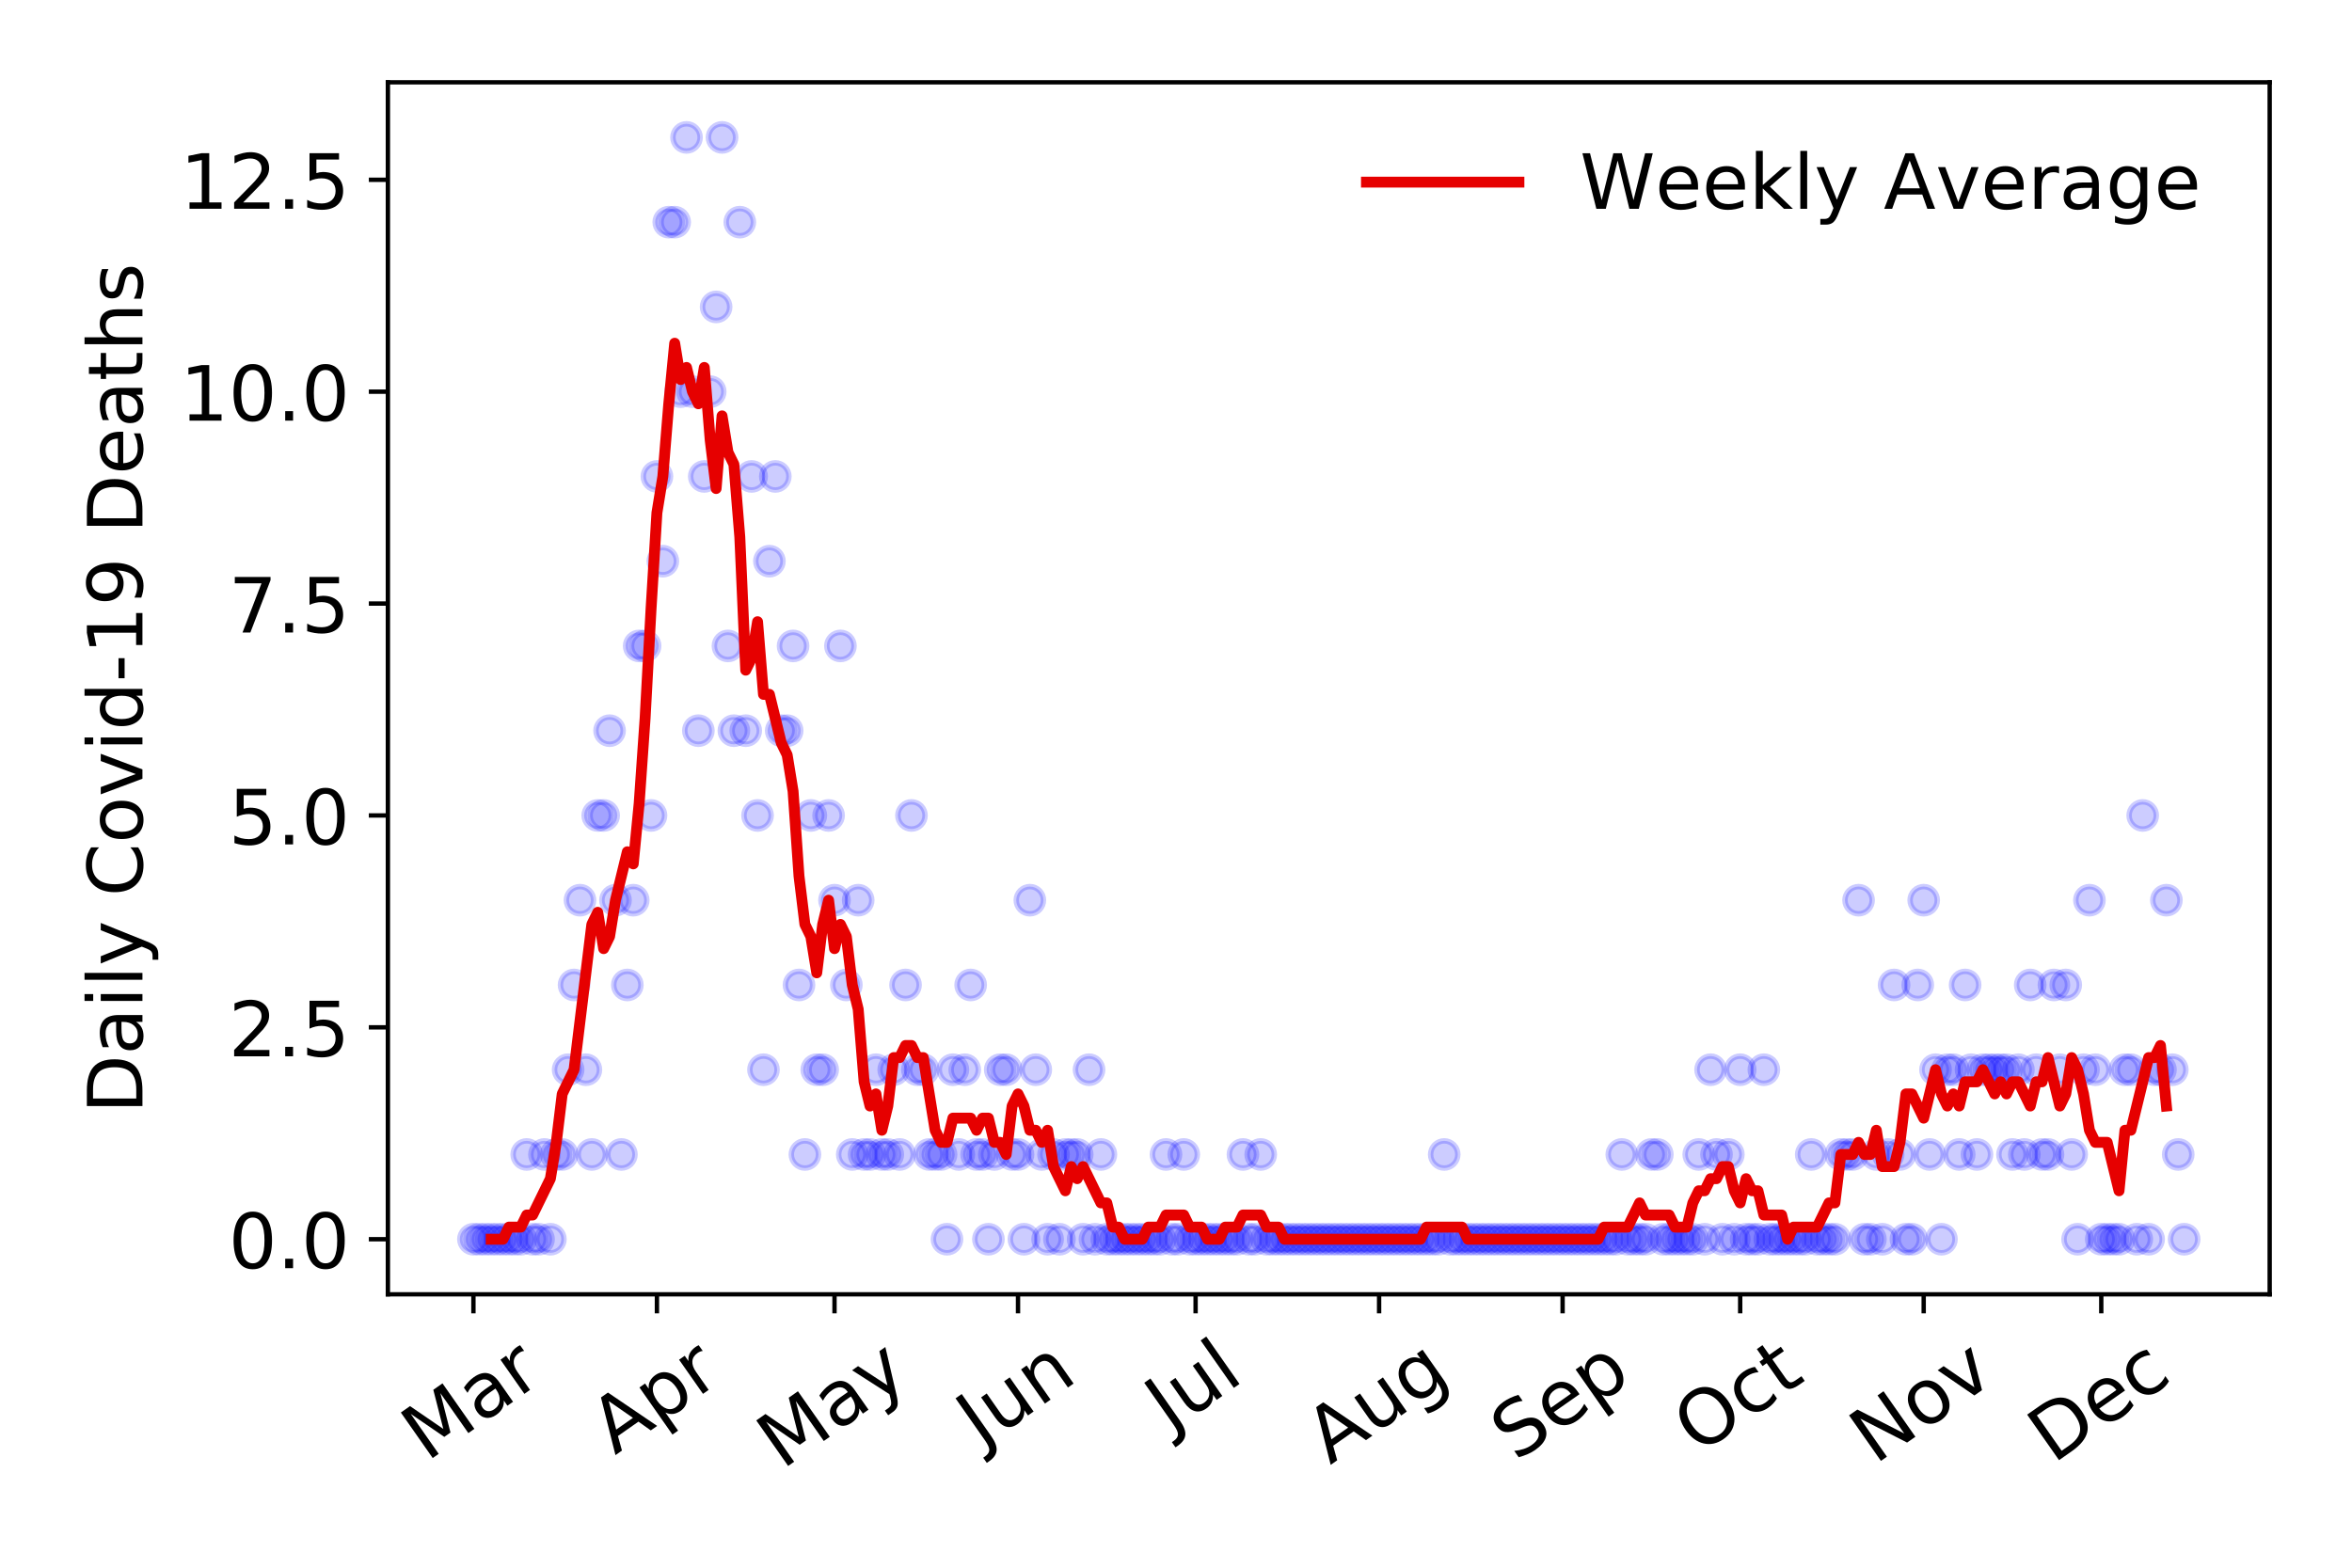 <?xml version="1.0" encoding="utf-8" standalone="no"?>
<!DOCTYPE svg PUBLIC "-//W3C//DTD SVG 1.1//EN"
  "http://www.w3.org/Graphics/SVG/1.1/DTD/svg11.dtd">
<!-- Created with matplotlib (https://matplotlib.org/) -->
<svg height="288pt" version="1.1" viewBox="0 0 432 288" width="432pt" xmlns="http://www.w3.org/2000/svg" xmlns:xlink="http://www.w3.org/1999/xlink">
 <defs>
  <style type="text/css">
*{stroke-linecap:butt;stroke-linejoin:round;}
  </style>
 </defs>
 <g id="figure_1">
  <g id="patch_1">
   <path d="M 0 288 
L 432 288 
L 432 0 
L 0 0 
z
" style="fill:#ffffff;"/>
  </g>
  <g id="axes_1">
   <g id="patch_2">
    <path d="M 71.245 237.778 
L 416.88 237.778 
L 416.88 15.12 
L 71.245 15.12 
z
" style="fill:#ffffff;"/>
   </g>
   <g id="matplotlib.axis_1">
    <g id="xtick_1">
     <g id="line2d_1">
      <defs>
       <path d="M 0 0 
L 0 3.5 
" id="m39c8b0435c" style="stroke:#000000;stroke-width:0.8;"/>
      </defs>
      <g>
       <use style="stroke:#000000;stroke-width:0.8;" x="86.956" xlink:href="#m39c8b0435c" y="237.778"/>
      </g>
     </g>
     <g id="text_1">
      <!-- Mar -->
      <defs>
       <path d="M 9.812 72.906 
L 24.516 72.906 
L 43.109 23.297 
L 61.812 72.906 
L 76.516 72.906 
L 76.516 0 
L 66.891 0 
L 66.891 64.016 
L 48.094 14.016 
L 38.188 14.016 
L 19.391 64.016 
L 19.391 0 
L 9.812 0 
z
" id="DejaVuSans-77"/>
       <path d="M 34.281 27.484 
Q 23.391 27.484 19.188 25 
Q 14.984 22.516 14.984 16.5 
Q 14.984 11.719 18.141 8.906 
Q 21.297 6.109 26.703 6.109 
Q 34.188 6.109 38.703 11.406 
Q 43.219 16.703 43.219 25.484 
L 43.219 27.484 
z
M 52.203 31.203 
L 52.203 0 
L 43.219 0 
L 43.219 8.297 
Q 40.141 3.328 35.547 0.953 
Q 30.953 -1.422 24.312 -1.422 
Q 15.922 -1.422 10.953 3.297 
Q 6 8.016 6 15.922 
Q 6 25.141 12.172 29.828 
Q 18.359 34.516 30.609 34.516 
L 43.219 34.516 
L 43.219 35.406 
Q 43.219 41.609 39.141 45 
Q 35.062 48.391 27.688 48.391 
Q 23 48.391 18.547 47.266 
Q 14.109 46.141 10.016 43.891 
L 10.016 52.203 
Q 14.938 54.109 19.578 55.047 
Q 24.219 56 28.609 56 
Q 40.484 56 46.344 49.844 
Q 52.203 43.703 52.203 31.203 
z
" id="DejaVuSans-97"/>
       <path d="M 41.109 46.297 
Q 39.594 47.172 37.812 47.578 
Q 36.031 48 33.891 48 
Q 26.266 48 22.188 43.047 
Q 18.109 38.094 18.109 28.812 
L 18.109 0 
L 9.078 0 
L 9.078 54.688 
L 18.109 54.688 
L 18.109 46.188 
Q 20.953 51.172 25.484 53.578 
Q 30.031 56 36.531 56 
Q 37.453 56 38.578 55.875 
Q 39.703 55.766 41.062 55.516 
z
" id="DejaVuSans-114"/>
      </defs>
      <g transform="translate(78.353 268.643)rotate(-35)scale(0.14 -0.14)">
       <use xlink:href="#DejaVuSans-77"/>
       <use x="86.279" xlink:href="#DejaVuSans-97"/>
       <use x="147.559" xlink:href="#DejaVuSans-114"/>
      </g>
     </g>
    </g>
    <g id="xtick_2">
     <g id="line2d_2">
      <g>
       <use style="stroke:#000000;stroke-width:0.8;" x="120.66" xlink:href="#m39c8b0435c" y="237.778"/>
      </g>
     </g>
     <g id="text_2">
      <!-- Apr -->
      <defs>
       <path d="M 34.188 63.188 
L 20.797 26.906 
L 47.609 26.906 
z
M 28.609 72.906 
L 39.797 72.906 
L 67.578 0 
L 57.328 0 
L 50.688 18.703 
L 17.828 18.703 
L 11.188 0 
L 0.781 0 
z
" id="DejaVuSans-65"/>
       <path d="M 18.109 8.203 
L 18.109 -20.797 
L 9.078 -20.797 
L 9.078 54.688 
L 18.109 54.688 
L 18.109 46.391 
Q 20.953 51.266 25.266 53.625 
Q 29.594 56 35.594 56 
Q 45.562 56 51.781 48.094 
Q 58.016 40.188 58.016 27.297 
Q 58.016 14.406 51.781 6.484 
Q 45.562 -1.422 35.594 -1.422 
Q 29.594 -1.422 25.266 0.953 
Q 20.953 3.328 18.109 8.203 
z
M 48.688 27.297 
Q 48.688 37.203 44.609 42.844 
Q 40.531 48.484 33.406 48.484 
Q 26.266 48.484 22.188 42.844 
Q 18.109 37.203 18.109 27.297 
Q 18.109 17.391 22.188 11.75 
Q 26.266 6.109 33.406 6.109 
Q 40.531 6.109 44.609 11.75 
Q 48.688 17.391 48.688 27.297 
z
" id="DejaVuSans-112"/>
      </defs>
      <g transform="translate(112.956 267.384)rotate(-35)scale(0.14 -0.14)">
       <use xlink:href="#DejaVuSans-65"/>
       <use x="68.408" xlink:href="#DejaVuSans-112"/>
       <use x="131.885" xlink:href="#DejaVuSans-114"/>
      </g>
     </g>
    </g>
    <g id="xtick_3">
     <g id="line2d_3">
      <g>
       <use style="stroke:#000000;stroke-width:0.8;" x="153.278" xlink:href="#m39c8b0435c" y="237.778"/>
      </g>
     </g>
     <g id="text_3">
      <!-- May -->
      <defs>
       <path d="M 32.172 -5.078 
Q 28.375 -14.844 24.75 -17.812 
Q 21.141 -20.797 15.094 -20.797 
L 7.906 -20.797 
L 7.906 -13.281 
L 13.188 -13.281 
Q 16.891 -13.281 18.938 -11.516 
Q 21 -9.766 23.484 -3.219 
L 25.094 0.875 
L 2.984 54.688 
L 12.5 54.688 
L 29.594 11.922 
L 46.688 54.688 
L 56.203 54.688 
z
" id="DejaVuSans-121"/>
      </defs>
      <g transform="translate(143.638 270.094)rotate(-35)scale(0.14 -0.14)">
       <use xlink:href="#DejaVuSans-77"/>
       <use x="86.279" xlink:href="#DejaVuSans-97"/>
       <use x="147.559" xlink:href="#DejaVuSans-121"/>
      </g>
     </g>
    </g>
    <g id="xtick_4">
     <g id="line2d_4">
      <g>
       <use style="stroke:#000000;stroke-width:0.8;" x="186.982" xlink:href="#m39c8b0435c" y="237.778"/>
      </g>
     </g>
     <g id="text_4">
      <!-- Jun -->
      <defs>
       <path d="M 9.812 72.906 
L 19.672 72.906 
L 19.672 5.078 
Q 19.672 -8.109 14.672 -14.062 
Q 9.672 -20.016 -1.422 -20.016 
L -5.172 -20.016 
L -5.172 -11.719 
L -2.094 -11.719 
Q 4.438 -11.719 7.125 -8.047 
Q 9.812 -4.391 9.812 5.078 
z
" id="DejaVuSans-74"/>
       <path d="M 8.5 21.578 
L 8.5 54.688 
L 17.484 54.688 
L 17.484 21.922 
Q 17.484 14.156 20.5 10.266 
Q 23.531 6.391 29.594 6.391 
Q 36.859 6.391 41.078 11.031 
Q 45.312 15.672 45.312 23.688 
L 45.312 54.688 
L 54.297 54.688 
L 54.297 0 
L 45.312 0 
L 45.312 8.406 
Q 42.047 3.422 37.719 1 
Q 33.406 -1.422 27.688 -1.422 
Q 18.266 -1.422 13.375 4.438 
Q 8.5 10.297 8.5 21.578 
z
M 31.109 56 
z
" id="DejaVuSans-117"/>
       <path d="M 54.891 33.016 
L 54.891 0 
L 45.906 0 
L 45.906 32.719 
Q 45.906 40.484 42.875 44.328 
Q 39.844 48.188 33.797 48.188 
Q 26.516 48.188 22.312 43.547 
Q 18.109 38.922 18.109 30.906 
L 18.109 0 
L 9.078 0 
L 9.078 54.688 
L 18.109 54.688 
L 18.109 46.188 
Q 21.344 51.125 25.703 53.562 
Q 30.078 56 35.797 56 
Q 45.219 56 50.047 50.172 
Q 54.891 44.344 54.891 33.016 
z
" id="DejaVuSans-110"/>
      </defs>
      <g transform="translate(180.238 266.039)rotate(-35)scale(0.14 -0.14)">
       <use xlink:href="#DejaVuSans-74"/>
       <use x="29.492" xlink:href="#DejaVuSans-117"/>
       <use x="92.871" xlink:href="#DejaVuSans-110"/>
      </g>
     </g>
    </g>
    <g id="xtick_5">
     <g id="line2d_5">
      <g>
       <use style="stroke:#000000;stroke-width:0.8;" x="219.6" xlink:href="#m39c8b0435c" y="237.778"/>
      </g>
     </g>
     <g id="text_5">
      <!-- Jul -->
      <defs>
       <path d="M 9.422 75.984 
L 18.406 75.984 
L 18.406 0 
L 9.422 0 
z
" id="DejaVuSans-108"/>
      </defs>
      <g transform="translate(214.897 263.181)rotate(-35)scale(0.14 -0.14)">
       <use xlink:href="#DejaVuSans-74"/>
       <use x="29.492" xlink:href="#DejaVuSans-117"/>
       <use x="92.871" xlink:href="#DejaVuSans-108"/>
      </g>
     </g>
    </g>
    <g id="xtick_6">
     <g id="line2d_6">
      <g>
       <use style="stroke:#000000;stroke-width:0.8;" x="253.304" xlink:href="#m39c8b0435c" y="237.778"/>
      </g>
     </g>
     <g id="text_6">
      <!-- Aug -->
      <defs>
       <path d="M 45.406 27.984 
Q 45.406 37.75 41.375 43.109 
Q 37.359 48.484 30.078 48.484 
Q 22.859 48.484 18.828 43.109 
Q 14.797 37.75 14.797 27.984 
Q 14.797 18.266 18.828 12.891 
Q 22.859 7.516 30.078 7.516 
Q 37.359 7.516 41.375 12.891 
Q 45.406 18.266 45.406 27.984 
z
M 54.391 6.781 
Q 54.391 -7.172 48.188 -13.984 
Q 42 -20.797 29.203 -20.797 
Q 24.469 -20.797 20.266 -20.094 
Q 16.062 -19.391 12.109 -17.922 
L 12.109 -9.188 
Q 16.062 -11.328 19.922 -12.344 
Q 23.781 -13.375 27.781 -13.375 
Q 36.625 -13.375 41.016 -8.766 
Q 45.406 -4.156 45.406 5.172 
L 45.406 9.625 
Q 42.625 4.781 38.281 2.391 
Q 33.938 0 27.875 0 
Q 17.828 0 11.672 7.656 
Q 5.516 15.328 5.516 27.984 
Q 5.516 40.672 11.672 48.328 
Q 17.828 56 27.875 56 
Q 33.938 56 38.281 53.609 
Q 42.625 51.219 45.406 46.391 
L 45.406 54.688 
L 54.391 54.688 
z
" id="DejaVuSans-103"/>
      </defs>
      <g transform="translate(244.323 269.172)rotate(-35)scale(0.14 -0.14)">
       <use xlink:href="#DejaVuSans-65"/>
       <use x="68.408" xlink:href="#DejaVuSans-117"/>
       <use x="131.787" xlink:href="#DejaVuSans-103"/>
      </g>
     </g>
    </g>
    <g id="xtick_7">
     <g id="line2d_7">
      <g>
       <use style="stroke:#000000;stroke-width:0.8;" x="287.009" xlink:href="#m39c8b0435c" y="237.778"/>
      </g>
     </g>
     <g id="text_7">
      <!-- Sep -->
      <defs>
       <path d="M 53.516 70.516 
L 53.516 60.891 
Q 47.906 63.578 42.922 64.891 
Q 37.938 66.219 33.297 66.219 
Q 25.25 66.219 20.875 63.094 
Q 16.5 59.969 16.5 54.203 
Q 16.5 49.359 19.406 46.891 
Q 22.312 44.438 30.422 42.922 
L 36.375 41.703 
Q 47.406 39.594 52.656 34.297 
Q 57.906 29 57.906 20.125 
Q 57.906 9.516 50.797 4.047 
Q 43.703 -1.422 29.984 -1.422 
Q 24.812 -1.422 18.969 -0.25 
Q 13.141 0.922 6.891 3.219 
L 6.891 13.375 
Q 12.891 10.016 18.656 8.297 
Q 24.422 6.594 29.984 6.594 
Q 38.422 6.594 43.016 9.906 
Q 47.609 13.234 47.609 19.391 
Q 47.609 24.75 44.312 27.781 
Q 41.016 30.812 33.5 32.328 
L 27.484 33.5 
Q 16.453 35.688 11.516 40.375 
Q 6.594 45.062 6.594 53.422 
Q 6.594 63.094 13.406 68.656 
Q 20.219 74.219 32.172 74.219 
Q 37.312 74.219 42.625 73.281 
Q 47.953 72.359 53.516 70.516 
z
" id="DejaVuSans-83"/>
       <path d="M 56.203 29.594 
L 56.203 25.203 
L 14.891 25.203 
Q 15.484 15.922 20.484 11.062 
Q 25.484 6.203 34.422 6.203 
Q 39.594 6.203 44.453 7.469 
Q 49.312 8.734 54.109 11.281 
L 54.109 2.781 
Q 49.266 0.734 44.188 -0.344 
Q 39.109 -1.422 33.891 -1.422 
Q 20.797 -1.422 13.156 6.188 
Q 5.516 13.812 5.516 26.812 
Q 5.516 40.234 12.766 48.109 
Q 20.016 56 32.328 56 
Q 43.359 56 49.781 48.891 
Q 56.203 41.797 56.203 29.594 
z
M 47.219 32.234 
Q 47.125 39.594 43.094 43.984 
Q 39.062 48.391 32.422 48.391 
Q 24.906 48.391 20.391 44.141 
Q 15.875 39.891 15.188 32.172 
z
" id="DejaVuSans-101"/>
      </defs>
      <g transform="translate(278.416 268.629)rotate(-35)scale(0.14 -0.14)">
       <use xlink:href="#DejaVuSans-83"/>
       <use x="63.477" xlink:href="#DejaVuSans-101"/>
       <use x="125" xlink:href="#DejaVuSans-112"/>
      </g>
     </g>
    </g>
    <g id="xtick_8">
     <g id="line2d_8">
      <g>
       <use style="stroke:#000000;stroke-width:0.8;" x="319.626" xlink:href="#m39c8b0435c" y="237.778"/>
      </g>
     </g>
     <g id="text_8">
      <!-- Oct -->
      <defs>
       <path d="M 39.406 66.219 
Q 28.656 66.219 22.328 58.203 
Q 16.016 50.203 16.016 36.375 
Q 16.016 22.609 22.328 14.594 
Q 28.656 6.594 39.406 6.594 
Q 50.141 6.594 56.422 14.594 
Q 62.703 22.609 62.703 36.375 
Q 62.703 50.203 56.422 58.203 
Q 50.141 66.219 39.406 66.219 
z
M 39.406 74.219 
Q 54.734 74.219 63.906 63.938 
Q 73.094 53.656 73.094 36.375 
Q 73.094 19.141 63.906 8.859 
Q 54.734 -1.422 39.406 -1.422 
Q 24.031 -1.422 14.812 8.828 
Q 5.609 19.094 5.609 36.375 
Q 5.609 53.656 14.812 63.938 
Q 24.031 74.219 39.406 74.219 
z
" id="DejaVuSans-79"/>
       <path d="M 48.781 52.594 
L 48.781 44.188 
Q 44.969 46.297 41.141 47.344 
Q 37.312 48.391 33.406 48.391 
Q 24.656 48.391 19.812 42.844 
Q 14.984 37.312 14.984 27.297 
Q 14.984 17.281 19.812 11.734 
Q 24.656 6.203 33.406 6.203 
Q 37.312 6.203 41.141 7.25 
Q 44.969 8.297 48.781 10.406 
L 48.781 2.094 
Q 45.016 0.344 40.984 -0.531 
Q 36.969 -1.422 32.422 -1.422 
Q 20.062 -1.422 12.781 6.344 
Q 5.516 14.109 5.516 27.297 
Q 5.516 40.672 12.859 48.328 
Q 20.219 56 33.016 56 
Q 37.156 56 41.109 55.141 
Q 45.062 54.297 48.781 52.594 
z
" id="DejaVuSans-99"/>
       <path d="M 18.312 70.219 
L 18.312 54.688 
L 36.812 54.688 
L 36.812 47.703 
L 18.312 47.703 
L 18.312 18.016 
Q 18.312 11.328 20.141 9.422 
Q 21.969 7.516 27.594 7.516 
L 36.812 7.516 
L 36.812 0 
L 27.594 0 
Q 17.188 0 13.234 3.875 
Q 9.281 7.766 9.281 18.016 
L 9.281 47.703 
L 2.688 47.703 
L 2.688 54.688 
L 9.281 54.688 
L 9.281 70.219 
z
" id="DejaVuSans-116"/>
      </defs>
      <g transform="translate(311.927 267.377)rotate(-35)scale(0.14 -0.14)">
       <use xlink:href="#DejaVuSans-79"/>
       <use x="78.711" xlink:href="#DejaVuSans-99"/>
       <use x="133.691" xlink:href="#DejaVuSans-116"/>
      </g>
     </g>
    </g>
    <g id="xtick_9">
     <g id="line2d_9">
      <g>
       <use style="stroke:#000000;stroke-width:0.8;" x="353.331" xlink:href="#m39c8b0435c" y="237.778"/>
      </g>
     </g>
     <g id="text_9">
      <!-- Nov -->
      <defs>
       <path d="M 9.812 72.906 
L 23.094 72.906 
L 55.422 11.922 
L 55.422 72.906 
L 64.984 72.906 
L 64.984 0 
L 51.703 0 
L 19.391 60.984 
L 19.391 0 
L 9.812 0 
z
" id="DejaVuSans-78"/>
       <path d="M 30.609 48.391 
Q 23.391 48.391 19.188 42.75 
Q 14.984 37.109 14.984 27.297 
Q 14.984 17.484 19.156 11.844 
Q 23.344 6.203 30.609 6.203 
Q 37.797 6.203 41.984 11.859 
Q 46.188 17.531 46.188 27.297 
Q 46.188 37.016 41.984 42.703 
Q 37.797 48.391 30.609 48.391 
z
M 30.609 56 
Q 42.328 56 49.016 48.375 
Q 55.719 40.766 55.719 27.297 
Q 55.719 13.875 49.016 6.219 
Q 42.328 -1.422 30.609 -1.422 
Q 18.844 -1.422 12.172 6.219 
Q 5.516 13.875 5.516 27.297 
Q 5.516 40.766 12.172 48.375 
Q 18.844 56 30.609 56 
z
" id="DejaVuSans-111"/>
       <path d="M 2.984 54.688 
L 12.5 54.688 
L 29.594 8.797 
L 46.688 54.688 
L 56.203 54.688 
L 35.688 0 
L 23.484 0 
z
" id="DejaVuSans-118"/>
      </defs>
      <g transform="translate(344.354 269.166)rotate(-35)scale(0.14 -0.14)">
       <use xlink:href="#DejaVuSans-78"/>
       <use x="74.805" xlink:href="#DejaVuSans-111"/>
       <use x="135.986" xlink:href="#DejaVuSans-118"/>
      </g>
     </g>
    </g>
    <g id="xtick_10">
     <g id="line2d_10">
      <g>
       <use style="stroke:#000000;stroke-width:0.8;" x="385.948" xlink:href="#m39c8b0435c" y="237.778"/>
      </g>
     </g>
     <g id="text_10">
      <!-- Dec -->
      <defs>
       <path d="M 19.672 64.797 
L 19.672 8.109 
L 31.594 8.109 
Q 46.688 8.109 53.688 14.938 
Q 60.688 21.781 60.688 36.531 
Q 60.688 51.172 53.688 57.984 
Q 46.688 64.797 31.594 64.797 
z
M 9.812 72.906 
L 30.078 72.906 
Q 51.266 72.906 61.172 64.094 
Q 71.094 55.281 71.094 36.531 
Q 71.094 17.672 61.125 8.828 
Q 51.172 0 30.078 0 
L 9.812 0 
z
" id="DejaVuSans-68"/>
      </defs>
      <g transform="translate(377.067 269.032)rotate(-35)scale(0.14 -0.14)">
       <use xlink:href="#DejaVuSans-68"/>
       <use x="77.002" xlink:href="#DejaVuSans-101"/>
       <use x="138.525" xlink:href="#DejaVuSans-99"/>
      </g>
     </g>
    </g>
   </g>
   <g id="matplotlib.axis_2">
    <g id="ytick_1">
     <g id="line2d_11">
      <defs>
       <path d="M 0 0 
L -3.5 0 
" id="m9a55cf3665" style="stroke:#000000;stroke-width:0.8;"/>
      </defs>
      <g>
       <use style="stroke:#000000;stroke-width:0.8;" x="71.245" xlink:href="#m9a55cf3665" y="227.657"/>
      </g>
     </g>
     <g id="text_11">
      <!-- 0.0 -->
      <defs>
       <path d="M 31.781 66.406 
Q 24.172 66.406 20.328 58.906 
Q 16.5 51.422 16.5 36.375 
Q 16.5 21.391 20.328 13.891 
Q 24.172 6.391 31.781 6.391 
Q 39.453 6.391 43.281 13.891 
Q 47.125 21.391 47.125 36.375 
Q 47.125 51.422 43.281 58.906 
Q 39.453 66.406 31.781 66.406 
z
M 31.781 74.219 
Q 44.047 74.219 50.516 64.516 
Q 56.984 54.828 56.984 36.375 
Q 56.984 17.969 50.516 8.266 
Q 44.047 -1.422 31.781 -1.422 
Q 19.531 -1.422 13.062 8.266 
Q 6.594 17.969 6.594 36.375 
Q 6.594 54.828 13.062 64.516 
Q 19.531 74.219 31.781 74.219 
z
" id="DejaVuSans-48"/>
       <path d="M 10.688 12.406 
L 21 12.406 
L 21 0 
L 10.688 0 
z
" id="DejaVuSans-46"/>
      </defs>
      <g transform="translate(41.981 232.976)scale(0.14 -0.14)">
       <use xlink:href="#DejaVuSans-48"/>
       <use x="63.623" xlink:href="#DejaVuSans-46"/>
       <use x="95.41" xlink:href="#DejaVuSans-48"/>
      </g>
     </g>
    </g>
    <g id="ytick_2">
     <g id="line2d_12">
      <g>
       <use style="stroke:#000000;stroke-width:0.8;" x="71.245" xlink:href="#m9a55cf3665" y="188.731"/>
      </g>
     </g>
     <g id="text_12">
      <!-- 2.5 -->
      <defs>
       <path d="M 19.188 8.297 
L 53.609 8.297 
L 53.609 0 
L 7.328 0 
L 7.328 8.297 
Q 12.938 14.109 22.625 23.891 
Q 32.328 33.688 34.812 36.531 
Q 39.547 41.844 41.422 45.531 
Q 43.312 49.219 43.312 52.781 
Q 43.312 58.594 39.234 62.25 
Q 35.156 65.922 28.609 65.922 
Q 23.969 65.922 18.812 64.312 
Q 13.672 62.703 7.812 59.422 
L 7.812 69.391 
Q 13.766 71.781 18.938 73 
Q 24.125 74.219 28.422 74.219 
Q 39.75 74.219 46.484 68.547 
Q 53.219 62.891 53.219 53.422 
Q 53.219 48.922 51.531 44.891 
Q 49.859 40.875 45.406 35.406 
Q 44.188 33.984 37.641 27.219 
Q 31.109 20.453 19.188 8.297 
z
" id="DejaVuSans-50"/>
       <path d="M 10.797 72.906 
L 49.516 72.906 
L 49.516 64.594 
L 19.828 64.594 
L 19.828 46.734 
Q 21.969 47.469 24.109 47.828 
Q 26.266 48.188 28.422 48.188 
Q 40.625 48.188 47.75 41.5 
Q 54.891 34.812 54.891 23.391 
Q 54.891 11.625 47.562 5.094 
Q 40.234 -1.422 26.906 -1.422 
Q 22.312 -1.422 17.547 -0.641 
Q 12.797 0.141 7.719 1.703 
L 7.719 11.625 
Q 12.109 9.234 16.797 8.062 
Q 21.484 6.891 26.703 6.891 
Q 35.156 6.891 40.078 11.328 
Q 45.016 15.766 45.016 23.391 
Q 45.016 31 40.078 35.438 
Q 35.156 39.891 26.703 39.891 
Q 22.75 39.891 18.812 39.016 
Q 14.891 38.141 10.797 36.281 
z
" id="DejaVuSans-53"/>
      </defs>
      <g transform="translate(41.981 194.05)scale(0.14 -0.14)">
       <use xlink:href="#DejaVuSans-50"/>
       <use x="63.623" xlink:href="#DejaVuSans-46"/>
       <use x="95.41" xlink:href="#DejaVuSans-53"/>
      </g>
     </g>
    </g>
    <g id="ytick_3">
     <g id="line2d_13">
      <g>
       <use style="stroke:#000000;stroke-width:0.8;" x="71.245" xlink:href="#m9a55cf3665" y="149.805"/>
      </g>
     </g>
     <g id="text_13">
      <!-- 5.0 -->
      <g transform="translate(41.981 155.124)scale(0.14 -0.14)">
       <use xlink:href="#DejaVuSans-53"/>
       <use x="63.623" xlink:href="#DejaVuSans-46"/>
       <use x="95.41" xlink:href="#DejaVuSans-48"/>
      </g>
     </g>
    </g>
    <g id="ytick_4">
     <g id="line2d_14">
      <g>
       <use style="stroke:#000000;stroke-width:0.8;" x="71.245" xlink:href="#m9a55cf3665" y="110.879"/>
      </g>
     </g>
     <g id="text_14">
      <!-- 7.5 -->
      <defs>
       <path d="M 8.203 72.906 
L 55.078 72.906 
L 55.078 68.703 
L 28.609 0 
L 18.312 0 
L 43.219 64.594 
L 8.203 64.594 
z
" id="DejaVuSans-55"/>
      </defs>
      <g transform="translate(41.981 116.197)scale(0.14 -0.14)">
       <use xlink:href="#DejaVuSans-55"/>
       <use x="63.623" xlink:href="#DejaVuSans-46"/>
       <use x="95.41" xlink:href="#DejaVuSans-53"/>
      </g>
     </g>
    </g>
    <g id="ytick_5">
     <g id="line2d_15">
      <g>
       <use style="stroke:#000000;stroke-width:0.8;" x="71.245" xlink:href="#m9a55cf3665" y="71.952"/>
      </g>
     </g>
     <g id="text_15">
      <!-- 10.0 -->
      <defs>
       <path d="M 12.406 8.297 
L 28.516 8.297 
L 28.516 63.922 
L 10.984 60.406 
L 10.984 69.391 
L 28.422 72.906 
L 38.281 72.906 
L 38.281 8.297 
L 54.391 8.297 
L 54.391 0 
L 12.406 0 
z
" id="DejaVuSans-49"/>
      </defs>
      <g transform="translate(33.073 77.271)scale(0.14 -0.14)">
       <use xlink:href="#DejaVuSans-49"/>
       <use x="63.623" xlink:href="#DejaVuSans-48"/>
       <use x="127.246" xlink:href="#DejaVuSans-46"/>
       <use x="159.033" xlink:href="#DejaVuSans-48"/>
      </g>
     </g>
    </g>
    <g id="ytick_6">
     <g id="line2d_16">
      <g>
       <use style="stroke:#000000;stroke-width:0.8;" x="71.245" xlink:href="#m9a55cf3665" y="33.026"/>
      </g>
     </g>
     <g id="text_16">
      <!-- 12.5 -->
      <g transform="translate(33.073 38.345)scale(0.14 -0.14)">
       <use xlink:href="#DejaVuSans-49"/>
       <use x="63.623" xlink:href="#DejaVuSans-50"/>
       <use x="127.246" xlink:href="#DejaVuSans-46"/>
       <use x="159.033" xlink:href="#DejaVuSans-53"/>
      </g>
     </g>
    </g>
    <g id="text_17">
     <!-- Daily Covid-19 Deaths -->
     <defs>
      <path d="M 9.422 54.688 
L 18.406 54.688 
L 18.406 0 
L 9.422 0 
z
M 9.422 75.984 
L 18.406 75.984 
L 18.406 64.594 
L 9.422 64.594 
z
" id="DejaVuSans-105"/>
      <path id="DejaVuSans-32"/>
      <path d="M 64.406 67.281 
L 64.406 56.891 
Q 59.422 61.531 53.781 63.812 
Q 48.141 66.109 41.797 66.109 
Q 29.297 66.109 22.656 58.469 
Q 16.016 50.828 16.016 36.375 
Q 16.016 21.969 22.656 14.328 
Q 29.297 6.688 41.797 6.688 
Q 48.141 6.688 53.781 8.984 
Q 59.422 11.281 64.406 15.922 
L 64.406 5.609 
Q 59.234 2.094 53.438 0.328 
Q 47.656 -1.422 41.219 -1.422 
Q 24.656 -1.422 15.125 8.703 
Q 5.609 18.844 5.609 36.375 
Q 5.609 53.953 15.125 64.078 
Q 24.656 74.219 41.219 74.219 
Q 47.75 74.219 53.531 72.484 
Q 59.328 70.75 64.406 67.281 
z
" id="DejaVuSans-67"/>
      <path d="M 45.406 46.391 
L 45.406 75.984 
L 54.391 75.984 
L 54.391 0 
L 45.406 0 
L 45.406 8.203 
Q 42.578 3.328 38.25 0.953 
Q 33.938 -1.422 27.875 -1.422 
Q 17.969 -1.422 11.734 6.484 
Q 5.516 14.406 5.516 27.297 
Q 5.516 40.188 11.734 48.094 
Q 17.969 56 27.875 56 
Q 33.938 56 38.25 53.625 
Q 42.578 51.266 45.406 46.391 
z
M 14.797 27.297 
Q 14.797 17.391 18.875 11.75 
Q 22.953 6.109 30.078 6.109 
Q 37.203 6.109 41.297 11.75 
Q 45.406 17.391 45.406 27.297 
Q 45.406 37.203 41.297 42.844 
Q 37.203 48.484 30.078 48.484 
Q 22.953 48.484 18.875 42.844 
Q 14.797 37.203 14.797 27.297 
z
" id="DejaVuSans-100"/>
      <path d="M 4.891 31.391 
L 31.203 31.391 
L 31.203 23.391 
L 4.891 23.391 
z
" id="DejaVuSans-45"/>
      <path d="M 10.984 1.516 
L 10.984 10.5 
Q 14.703 8.734 18.5 7.812 
Q 22.312 6.891 25.984 6.891 
Q 35.75 6.891 40.891 13.453 
Q 46.047 20.016 46.781 33.406 
Q 43.953 29.203 39.594 26.953 
Q 35.25 24.703 29.984 24.703 
Q 19.047 24.703 12.672 31.312 
Q 6.297 37.938 6.297 49.422 
Q 6.297 60.641 12.938 67.422 
Q 19.578 74.219 30.609 74.219 
Q 43.266 74.219 49.922 64.516 
Q 56.594 54.828 56.594 36.375 
Q 56.594 19.141 48.406 8.859 
Q 40.234 -1.422 26.422 -1.422 
Q 22.703 -1.422 18.891 -0.688 
Q 15.094 0.047 10.984 1.516 
z
M 30.609 32.422 
Q 37.25 32.422 41.125 36.953 
Q 45.016 41.5 45.016 49.422 
Q 45.016 57.281 41.125 61.844 
Q 37.25 66.406 30.609 66.406 
Q 23.969 66.406 20.094 61.844 
Q 16.219 57.281 16.219 49.422 
Q 16.219 41.5 20.094 36.953 
Q 23.969 32.422 30.609 32.422 
z
" id="DejaVuSans-57"/>
      <path d="M 54.891 33.016 
L 54.891 0 
L 45.906 0 
L 45.906 32.719 
Q 45.906 40.484 42.875 44.328 
Q 39.844 48.188 33.797 48.188 
Q 26.516 48.188 22.312 43.547 
Q 18.109 38.922 18.109 30.906 
L 18.109 0 
L 9.078 0 
L 9.078 75.984 
L 18.109 75.984 
L 18.109 46.188 
Q 21.344 51.125 25.703 53.562 
Q 30.078 56 35.797 56 
Q 45.219 56 50.047 50.172 
Q 54.891 44.344 54.891 33.016 
z
" id="DejaVuSans-104"/>
      <path d="M 44.281 53.078 
L 44.281 44.578 
Q 40.484 46.531 36.375 47.5 
Q 32.281 48.484 27.875 48.484 
Q 21.188 48.484 17.844 46.438 
Q 14.5 44.391 14.5 40.281 
Q 14.5 37.156 16.891 35.375 
Q 19.281 33.594 26.516 31.984 
L 29.594 31.297 
Q 39.156 29.25 43.188 25.516 
Q 47.219 21.781 47.219 15.094 
Q 47.219 7.469 41.188 3.016 
Q 35.156 -1.422 24.609 -1.422 
Q 20.219 -1.422 15.453 -0.562 
Q 10.688 0.297 5.422 2 
L 5.422 11.281 
Q 10.406 8.688 15.234 7.391 
Q 20.062 6.109 24.812 6.109 
Q 31.156 6.109 34.562 8.281 
Q 37.984 10.453 37.984 14.406 
Q 37.984 18.062 35.516 20.016 
Q 33.062 21.969 24.703 23.781 
L 21.578 24.516 
Q 13.234 26.266 9.516 29.906 
Q 5.812 33.547 5.812 39.891 
Q 5.812 47.609 11.281 51.797 
Q 16.75 56 26.812 56 
Q 31.781 56 36.172 55.266 
Q 40.578 54.547 44.281 53.078 
z
" id="DejaVuSans-115"/>
     </defs>
     <g transform="translate(26.162 204.56)rotate(-90)scale(0.14 -0.14)">
      <use xlink:href="#DejaVuSans-68"/>
      <use x="77.002" xlink:href="#DejaVuSans-97"/>
      <use x="138.281" xlink:href="#DejaVuSans-105"/>
      <use x="166.064" xlink:href="#DejaVuSans-108"/>
      <use x="193.848" xlink:href="#DejaVuSans-121"/>
      <use x="253.027" xlink:href="#DejaVuSans-32"/>
      <use x="284.814" xlink:href="#DejaVuSans-67"/>
      <use x="354.639" xlink:href="#DejaVuSans-111"/>
      <use x="415.82" xlink:href="#DejaVuSans-118"/>
      <use x="475" xlink:href="#DejaVuSans-105"/>
      <use x="502.783" xlink:href="#DejaVuSans-100"/>
      <use x="566.26" xlink:href="#DejaVuSans-45"/>
      <use x="602.344" xlink:href="#DejaVuSans-49"/>
      <use x="665.967" xlink:href="#DejaVuSans-57"/>
      <use x="729.59" xlink:href="#DejaVuSans-32"/>
      <use x="761.377" xlink:href="#DejaVuSans-68"/>
      <use x="838.379" xlink:href="#DejaVuSans-101"/>
      <use x="899.902" xlink:href="#DejaVuSans-97"/>
      <use x="961.182" xlink:href="#DejaVuSans-116"/>
      <use x="1000.391" xlink:href="#DejaVuSans-104"/>
      <use x="1063.77" xlink:href="#DejaVuSans-115"/>
     </g>
    </g>
   </g>
   <g id="line2d_17">
    <defs>
     <path d="M 0 2.5 
C 0.663 2.5 1.299 2.237 1.768 1.768 
C 2.237 1.299 2.5 0.663 2.5 0 
C 2.5 -0.663 2.237 -1.299 1.768 -1.768 
C 1.299 -2.237 0.663 -2.5 0 -2.5 
C -0.663 -2.5 -1.299 -2.237 -1.768 -1.768 
C -2.237 -1.299 -2.5 -0.663 -2.5 0 
C -2.5 0.663 -2.237 1.299 -1.768 1.768 
C -1.299 2.237 -0.663 2.5 0 2.5 
z
" id="m843bf5c4cf" style="stroke:#0000ff;stroke-opacity:0.2;"/>
    </defs>
    <g clip-path="url(#p41f508a2c3)">
     <use style="fill:#0000ff;fill-opacity:0.2;stroke:#0000ff;stroke-opacity:0.2;" x="86.956" xlink:href="#m843bf5c4cf" y="227.657"/>
     <use style="fill:#0000ff;fill-opacity:0.2;stroke:#0000ff;stroke-opacity:0.2;" x="88.043" xlink:href="#m843bf5c4cf" y="227.657"/>
     <use style="fill:#0000ff;fill-opacity:0.2;stroke:#0000ff;stroke-opacity:0.2;" x="89.13" xlink:href="#m843bf5c4cf" y="227.657"/>
     <use style="fill:#0000ff;fill-opacity:0.2;stroke:#0000ff;stroke-opacity:0.2;" x="90.217" xlink:href="#m843bf5c4cf" y="227.657"/>
     <use style="fill:#0000ff;fill-opacity:0.2;stroke:#0000ff;stroke-opacity:0.2;" x="91.305" xlink:href="#m843bf5c4cf" y="227.657"/>
     <use style="fill:#0000ff;fill-opacity:0.2;stroke:#0000ff;stroke-opacity:0.2;" x="92.392" xlink:href="#m843bf5c4cf" y="227.657"/>
     <use style="fill:#0000ff;fill-opacity:0.2;stroke:#0000ff;stroke-opacity:0.2;" x="93.479" xlink:href="#m843bf5c4cf" y="227.657"/>
     <use style="fill:#0000ff;fill-opacity:0.2;stroke:#0000ff;stroke-opacity:0.2;" x="94.566" xlink:href="#m843bf5c4cf" y="227.657"/>
     <use style="fill:#0000ff;fill-opacity:0.2;stroke:#0000ff;stroke-opacity:0.2;" x="95.654" xlink:href="#m843bf5c4cf" y="227.657"/>
     <use style="fill:#0000ff;fill-opacity:0.2;stroke:#0000ff;stroke-opacity:0.2;" x="96.741" xlink:href="#m843bf5c4cf" y="212.087"/>
     <use style="fill:#0000ff;fill-opacity:0.2;stroke:#0000ff;stroke-opacity:0.2;" x="97.828" xlink:href="#m843bf5c4cf" y="227.657"/>
     <use style="fill:#0000ff;fill-opacity:0.2;stroke:#0000ff;stroke-opacity:0.2;" x="98.915" xlink:href="#m843bf5c4cf" y="227.657"/>
     <use style="fill:#0000ff;fill-opacity:0.2;stroke:#0000ff;stroke-opacity:0.2;" x="100.003" xlink:href="#m843bf5c4cf" y="212.087"/>
     <use style="fill:#0000ff;fill-opacity:0.2;stroke:#0000ff;stroke-opacity:0.2;" x="101.09" xlink:href="#m843bf5c4cf" y="227.657"/>
     <use style="fill:#0000ff;fill-opacity:0.2;stroke:#0000ff;stroke-opacity:0.2;" x="102.177" xlink:href="#m843bf5c4cf" y="212.087"/>
     <use style="fill:#0000ff;fill-opacity:0.2;stroke:#0000ff;stroke-opacity:0.2;" x="103.264" xlink:href="#m843bf5c4cf" y="212.087"/>
     <use style="fill:#0000ff;fill-opacity:0.2;stroke:#0000ff;stroke-opacity:0.2;" x="104.352" xlink:href="#m843bf5c4cf" y="196.516"/>
     <use style="fill:#0000ff;fill-opacity:0.2;stroke:#0000ff;stroke-opacity:0.2;" x="105.439" xlink:href="#m843bf5c4cf" y="180.946"/>
     <use style="fill:#0000ff;fill-opacity:0.2;stroke:#0000ff;stroke-opacity:0.2;" x="106.526" xlink:href="#m843bf5c4cf" y="165.375"/>
     <use style="fill:#0000ff;fill-opacity:0.2;stroke:#0000ff;stroke-opacity:0.2;" x="107.613" xlink:href="#m843bf5c4cf" y="196.516"/>
     <use style="fill:#0000ff;fill-opacity:0.2;stroke:#0000ff;stroke-opacity:0.2;" x="108.701" xlink:href="#m843bf5c4cf" y="212.087"/>
     <use style="fill:#0000ff;fill-opacity:0.2;stroke:#0000ff;stroke-opacity:0.2;" x="109.788" xlink:href="#m843bf5c4cf" y="149.805"/>
     <use style="fill:#0000ff;fill-opacity:0.2;stroke:#0000ff;stroke-opacity:0.2;" x="110.875" xlink:href="#m843bf5c4cf" y="149.805"/>
     <use style="fill:#0000ff;fill-opacity:0.2;stroke:#0000ff;stroke-opacity:0.2;" x="111.962" xlink:href="#m843bf5c4cf" y="134.234"/>
     <use style="fill:#0000ff;fill-opacity:0.2;stroke:#0000ff;stroke-opacity:0.2;" x="113.05" xlink:href="#m843bf5c4cf" y="165.375"/>
     <use style="fill:#0000ff;fill-opacity:0.2;stroke:#0000ff;stroke-opacity:0.2;" x="114.137" xlink:href="#m843bf5c4cf" y="212.087"/>
     <use style="fill:#0000ff;fill-opacity:0.2;stroke:#0000ff;stroke-opacity:0.2;" x="115.224" xlink:href="#m843bf5c4cf" y="180.946"/>
     <use style="fill:#0000ff;fill-opacity:0.2;stroke:#0000ff;stroke-opacity:0.2;" x="116.311" xlink:href="#m843bf5c4cf" y="165.375"/>
     <use style="fill:#0000ff;fill-opacity:0.2;stroke:#0000ff;stroke-opacity:0.2;" x="117.399" xlink:href="#m843bf5c4cf" y="118.664"/>
     <use style="fill:#0000ff;fill-opacity:0.2;stroke:#0000ff;stroke-opacity:0.2;" x="118.486" xlink:href="#m843bf5c4cf" y="118.664"/>
     <use style="fill:#0000ff;fill-opacity:0.2;stroke:#0000ff;stroke-opacity:0.2;" x="119.573" xlink:href="#m843bf5c4cf" y="149.805"/>
     <use style="fill:#0000ff;fill-opacity:0.2;stroke:#0000ff;stroke-opacity:0.2;" x="120.66" xlink:href="#m843bf5c4cf" y="87.523"/>
     <use style="fill:#0000ff;fill-opacity:0.2;stroke:#0000ff;stroke-opacity:0.2;" x="121.748" xlink:href="#m843bf5c4cf" y="103.093"/>
     <use style="fill:#0000ff;fill-opacity:0.2;stroke:#0000ff;stroke-opacity:0.2;" x="122.835" xlink:href="#m843bf5c4cf" y="40.811"/>
     <use style="fill:#0000ff;fill-opacity:0.2;stroke:#0000ff;stroke-opacity:0.2;" x="123.922" xlink:href="#m843bf5c4cf" y="40.811"/>
     <use style="fill:#0000ff;fill-opacity:0.2;stroke:#0000ff;stroke-opacity:0.2;" x="125.009" xlink:href="#m843bf5c4cf" y="71.952"/>
     <use style="fill:#0000ff;fill-opacity:0.2;stroke:#0000ff;stroke-opacity:0.2;" x="126.096" xlink:href="#m843bf5c4cf" y="25.241"/>
     <use style="fill:#0000ff;fill-opacity:0.2;stroke:#0000ff;stroke-opacity:0.2;" x="127.184" xlink:href="#m843bf5c4cf" y="71.952"/>
     <use style="fill:#0000ff;fill-opacity:0.2;stroke:#0000ff;stroke-opacity:0.2;" x="128.271" xlink:href="#m843bf5c4cf" y="134.234"/>
     <use style="fill:#0000ff;fill-opacity:0.2;stroke:#0000ff;stroke-opacity:0.2;" x="129.358" xlink:href="#m843bf5c4cf" y="87.523"/>
     <use style="fill:#0000ff;fill-opacity:0.2;stroke:#0000ff;stroke-opacity:0.2;" x="130.445" xlink:href="#m843bf5c4cf" y="71.952"/>
     <use style="fill:#0000ff;fill-opacity:0.2;stroke:#0000ff;stroke-opacity:0.2;" x="131.533" xlink:href="#m843bf5c4cf" y="56.382"/>
     <use style="fill:#0000ff;fill-opacity:0.2;stroke:#0000ff;stroke-opacity:0.2;" x="132.62" xlink:href="#m843bf5c4cf" y="25.241"/>
     <use style="fill:#0000ff;fill-opacity:0.2;stroke:#0000ff;stroke-opacity:0.2;" x="133.707" xlink:href="#m843bf5c4cf" y="118.664"/>
     <use style="fill:#0000ff;fill-opacity:0.2;stroke:#0000ff;stroke-opacity:0.2;" x="134.794" xlink:href="#m843bf5c4cf" y="134.234"/>
     <use style="fill:#0000ff;fill-opacity:0.2;stroke:#0000ff;stroke-opacity:0.2;" x="135.882" xlink:href="#m843bf5c4cf" y="40.811"/>
     <use style="fill:#0000ff;fill-opacity:0.2;stroke:#0000ff;stroke-opacity:0.2;" x="136.969" xlink:href="#m843bf5c4cf" y="134.234"/>
     <use style="fill:#0000ff;fill-opacity:0.2;stroke:#0000ff;stroke-opacity:0.2;" x="138.056" xlink:href="#m843bf5c4cf" y="87.523"/>
     <use style="fill:#0000ff;fill-opacity:0.2;stroke:#0000ff;stroke-opacity:0.2;" x="139.143" xlink:href="#m843bf5c4cf" y="149.805"/>
     <use style="fill:#0000ff;fill-opacity:0.2;stroke:#0000ff;stroke-opacity:0.2;" x="140.231" xlink:href="#m843bf5c4cf" y="196.516"/>
     <use style="fill:#0000ff;fill-opacity:0.2;stroke:#0000ff;stroke-opacity:0.2;" x="141.318" xlink:href="#m843bf5c4cf" y="103.093"/>
     <use style="fill:#0000ff;fill-opacity:0.2;stroke:#0000ff;stroke-opacity:0.2;" x="142.405" xlink:href="#m843bf5c4cf" y="87.523"/>
     <use style="fill:#0000ff;fill-opacity:0.2;stroke:#0000ff;stroke-opacity:0.2;" x="143.492" xlink:href="#m843bf5c4cf" y="134.234"/>
     <use style="fill:#0000ff;fill-opacity:0.2;stroke:#0000ff;stroke-opacity:0.2;" x="144.58" xlink:href="#m843bf5c4cf" y="134.234"/>
     <use style="fill:#0000ff;fill-opacity:0.2;stroke:#0000ff;stroke-opacity:0.2;" x="145.667" xlink:href="#m843bf5c4cf" y="118.664"/>
     <use style="fill:#0000ff;fill-opacity:0.2;stroke:#0000ff;stroke-opacity:0.2;" x="146.754" xlink:href="#m843bf5c4cf" y="180.946"/>
     <use style="fill:#0000ff;fill-opacity:0.2;stroke:#0000ff;stroke-opacity:0.2;" x="147.841" xlink:href="#m843bf5c4cf" y="212.087"/>
     <use style="fill:#0000ff;fill-opacity:0.2;stroke:#0000ff;stroke-opacity:0.2;" x="148.929" xlink:href="#m843bf5c4cf" y="149.805"/>
     <use style="fill:#0000ff;fill-opacity:0.2;stroke:#0000ff;stroke-opacity:0.2;" x="150.016" xlink:href="#m843bf5c4cf" y="196.516"/>
     <use style="fill:#0000ff;fill-opacity:0.2;stroke:#0000ff;stroke-opacity:0.2;" x="151.103" xlink:href="#m843bf5c4cf" y="196.516"/>
     <use style="fill:#0000ff;fill-opacity:0.2;stroke:#0000ff;stroke-opacity:0.2;" x="152.19" xlink:href="#m843bf5c4cf" y="149.805"/>
     <use style="fill:#0000ff;fill-opacity:0.2;stroke:#0000ff;stroke-opacity:0.2;" x="153.278" xlink:href="#m843bf5c4cf" y="165.375"/>
     <use style="fill:#0000ff;fill-opacity:0.2;stroke:#0000ff;stroke-opacity:0.2;" x="154.365" xlink:href="#m843bf5c4cf" y="118.664"/>
     <use style="fill:#0000ff;fill-opacity:0.2;stroke:#0000ff;stroke-opacity:0.2;" x="155.452" xlink:href="#m843bf5c4cf" y="180.946"/>
     <use style="fill:#0000ff;fill-opacity:0.2;stroke:#0000ff;stroke-opacity:0.2;" x="156.539" xlink:href="#m843bf5c4cf" y="212.087"/>
     <use style="fill:#0000ff;fill-opacity:0.2;stroke:#0000ff;stroke-opacity:0.2;" x="157.627" xlink:href="#m843bf5c4cf" y="165.375"/>
     <use style="fill:#0000ff;fill-opacity:0.2;stroke:#0000ff;stroke-opacity:0.2;" x="158.714" xlink:href="#m843bf5c4cf" y="212.087"/>
     <use style="fill:#0000ff;fill-opacity:0.2;stroke:#0000ff;stroke-opacity:0.2;" x="159.801" xlink:href="#m843bf5c4cf" y="212.087"/>
     <use style="fill:#0000ff;fill-opacity:0.2;stroke:#0000ff;stroke-opacity:0.2;" x="160.888" xlink:href="#m843bf5c4cf" y="196.516"/>
     <use style="fill:#0000ff;fill-opacity:0.2;stroke:#0000ff;stroke-opacity:0.2;" x="161.976" xlink:href="#m843bf5c4cf" y="212.087"/>
     <use style="fill:#0000ff;fill-opacity:0.2;stroke:#0000ff;stroke-opacity:0.2;" x="163.063" xlink:href="#m843bf5c4cf" y="212.087"/>
     <use style="fill:#0000ff;fill-opacity:0.2;stroke:#0000ff;stroke-opacity:0.2;" x="164.15" xlink:href="#m843bf5c4cf" y="196.516"/>
     <use style="fill:#0000ff;fill-opacity:0.2;stroke:#0000ff;stroke-opacity:0.2;" x="165.237" xlink:href="#m843bf5c4cf" y="212.087"/>
     <use style="fill:#0000ff;fill-opacity:0.2;stroke:#0000ff;stroke-opacity:0.2;" x="166.325" xlink:href="#m843bf5c4cf" y="180.946"/>
     <use style="fill:#0000ff;fill-opacity:0.2;stroke:#0000ff;stroke-opacity:0.2;" x="167.412" xlink:href="#m843bf5c4cf" y="149.805"/>
     <use style="fill:#0000ff;fill-opacity:0.2;stroke:#0000ff;stroke-opacity:0.2;" x="168.499" xlink:href="#m843bf5c4cf" y="196.516"/>
     <use style="fill:#0000ff;fill-opacity:0.2;stroke:#0000ff;stroke-opacity:0.2;" x="169.586" xlink:href="#m843bf5c4cf" y="196.516"/>
     <use style="fill:#0000ff;fill-opacity:0.2;stroke:#0000ff;stroke-opacity:0.2;" x="170.674" xlink:href="#m843bf5c4cf" y="212.087"/>
     <use style="fill:#0000ff;fill-opacity:0.2;stroke:#0000ff;stroke-opacity:0.2;" x="171.761" xlink:href="#m843bf5c4cf" y="212.087"/>
     <use style="fill:#0000ff;fill-opacity:0.2;stroke:#0000ff;stroke-opacity:0.2;" x="172.848" xlink:href="#m843bf5c4cf" y="212.087"/>
     <use style="fill:#0000ff;fill-opacity:0.2;stroke:#0000ff;stroke-opacity:0.2;" x="173.935" xlink:href="#m843bf5c4cf" y="227.657"/>
     <use style="fill:#0000ff;fill-opacity:0.2;stroke:#0000ff;stroke-opacity:0.2;" x="175.022" xlink:href="#m843bf5c4cf" y="196.516"/>
     <use style="fill:#0000ff;fill-opacity:0.2;stroke:#0000ff;stroke-opacity:0.2;" x="176.11" xlink:href="#m843bf5c4cf" y="212.087"/>
     <use style="fill:#0000ff;fill-opacity:0.2;stroke:#0000ff;stroke-opacity:0.2;" x="177.197" xlink:href="#m843bf5c4cf" y="196.516"/>
     <use style="fill:#0000ff;fill-opacity:0.2;stroke:#0000ff;stroke-opacity:0.2;" x="178.284" xlink:href="#m843bf5c4cf" y="180.946"/>
     <use style="fill:#0000ff;fill-opacity:0.2;stroke:#0000ff;stroke-opacity:0.2;" x="179.371" xlink:href="#m843bf5c4cf" y="212.087"/>
     <use style="fill:#0000ff;fill-opacity:0.2;stroke:#0000ff;stroke-opacity:0.2;" x="180.459" xlink:href="#m843bf5c4cf" y="212.087"/>
     <use style="fill:#0000ff;fill-opacity:0.2;stroke:#0000ff;stroke-opacity:0.2;" x="181.546" xlink:href="#m843bf5c4cf" y="227.657"/>
     <use style="fill:#0000ff;fill-opacity:0.2;stroke:#0000ff;stroke-opacity:0.2;" x="182.633" xlink:href="#m843bf5c4cf" y="212.087"/>
     <use style="fill:#0000ff;fill-opacity:0.2;stroke:#0000ff;stroke-opacity:0.2;" x="183.72" xlink:href="#m843bf5c4cf" y="196.516"/>
     <use style="fill:#0000ff;fill-opacity:0.2;stroke:#0000ff;stroke-opacity:0.2;" x="184.808" xlink:href="#m843bf5c4cf" y="196.516"/>
     <use style="fill:#0000ff;fill-opacity:0.2;stroke:#0000ff;stroke-opacity:0.2;" x="185.895" xlink:href="#m843bf5c4cf" y="212.087"/>
     <use style="fill:#0000ff;fill-opacity:0.2;stroke:#0000ff;stroke-opacity:0.2;" x="186.982" xlink:href="#m843bf5c4cf" y="212.087"/>
     <use style="fill:#0000ff;fill-opacity:0.2;stroke:#0000ff;stroke-opacity:0.2;" x="188.069" xlink:href="#m843bf5c4cf" y="227.657"/>
     <use style="fill:#0000ff;fill-opacity:0.2;stroke:#0000ff;stroke-opacity:0.2;" x="189.157" xlink:href="#m843bf5c4cf" y="165.375"/>
     <use style="fill:#0000ff;fill-opacity:0.2;stroke:#0000ff;stroke-opacity:0.2;" x="190.244" xlink:href="#m843bf5c4cf" y="196.516"/>
     <use style="fill:#0000ff;fill-opacity:0.2;stroke:#0000ff;stroke-opacity:0.2;" x="191.331" xlink:href="#m843bf5c4cf" y="212.087"/>
     <use style="fill:#0000ff;fill-opacity:0.2;stroke:#0000ff;stroke-opacity:0.2;" x="192.418" xlink:href="#m843bf5c4cf" y="227.657"/>
     <use style="fill:#0000ff;fill-opacity:0.2;stroke:#0000ff;stroke-opacity:0.2;" x="193.506" xlink:href="#m843bf5c4cf" y="212.087"/>
     <use style="fill:#0000ff;fill-opacity:0.2;stroke:#0000ff;stroke-opacity:0.2;" x="194.593" xlink:href="#m843bf5c4cf" y="227.657"/>
     <use style="fill:#0000ff;fill-opacity:0.2;stroke:#0000ff;stroke-opacity:0.2;" x="195.68" xlink:href="#m843bf5c4cf" y="212.087"/>
     <use style="fill:#0000ff;fill-opacity:0.2;stroke:#0000ff;stroke-opacity:0.2;" x="196.767" xlink:href="#m843bf5c4cf" y="212.087"/>
     <use style="fill:#0000ff;fill-opacity:0.2;stroke:#0000ff;stroke-opacity:0.2;" x="197.855" xlink:href="#m843bf5c4cf" y="212.087"/>
     <use style="fill:#0000ff;fill-opacity:0.2;stroke:#0000ff;stroke-opacity:0.2;" x="198.942" xlink:href="#m843bf5c4cf" y="227.657"/>
     <use style="fill:#0000ff;fill-opacity:0.2;stroke:#0000ff;stroke-opacity:0.2;" x="200.029" xlink:href="#m843bf5c4cf" y="196.516"/>
     <use style="fill:#0000ff;fill-opacity:0.2;stroke:#0000ff;stroke-opacity:0.2;" x="201.116" xlink:href="#m843bf5c4cf" y="227.657"/>
     <use style="fill:#0000ff;fill-opacity:0.2;stroke:#0000ff;stroke-opacity:0.2;" x="202.204" xlink:href="#m843bf5c4cf" y="212.087"/>
     <use style="fill:#0000ff;fill-opacity:0.2;stroke:#0000ff;stroke-opacity:0.2;" x="203.291" xlink:href="#m843bf5c4cf" y="227.657"/>
     <use style="fill:#0000ff;fill-opacity:0.2;stroke:#0000ff;stroke-opacity:0.2;" x="204.378" xlink:href="#m843bf5c4cf" y="227.657"/>
     <use style="fill:#0000ff;fill-opacity:0.2;stroke:#0000ff;stroke-opacity:0.2;" x="205.465" xlink:href="#m843bf5c4cf" y="227.657"/>
     <use style="fill:#0000ff;fill-opacity:0.2;stroke:#0000ff;stroke-opacity:0.2;" x="206.553" xlink:href="#m843bf5c4cf" y="227.657"/>
     <use style="fill:#0000ff;fill-opacity:0.2;stroke:#0000ff;stroke-opacity:0.2;" x="207.64" xlink:href="#m843bf5c4cf" y="227.657"/>
     <use style="fill:#0000ff;fill-opacity:0.2;stroke:#0000ff;stroke-opacity:0.2;" x="208.727" xlink:href="#m843bf5c4cf" y="227.657"/>
     <use style="fill:#0000ff;fill-opacity:0.2;stroke:#0000ff;stroke-opacity:0.2;" x="209.814" xlink:href="#m843bf5c4cf" y="227.657"/>
     <use style="fill:#0000ff;fill-opacity:0.2;stroke:#0000ff;stroke-opacity:0.2;" x="210.902" xlink:href="#m843bf5c4cf" y="227.657"/>
     <use style="fill:#0000ff;fill-opacity:0.2;stroke:#0000ff;stroke-opacity:0.2;" x="211.989" xlink:href="#m843bf5c4cf" y="227.657"/>
     <use style="fill:#0000ff;fill-opacity:0.2;stroke:#0000ff;stroke-opacity:0.2;" x="213.076" xlink:href="#m843bf5c4cf" y="227.657"/>
     <use style="fill:#0000ff;fill-opacity:0.2;stroke:#0000ff;stroke-opacity:0.2;" x="214.163" xlink:href="#m843bf5c4cf" y="212.087"/>
     <use style="fill:#0000ff;fill-opacity:0.2;stroke:#0000ff;stroke-opacity:0.2;" x="215.251" xlink:href="#m843bf5c4cf" y="227.657"/>
     <use style="fill:#0000ff;fill-opacity:0.2;stroke:#0000ff;stroke-opacity:0.2;" x="216.338" xlink:href="#m843bf5c4cf" y="227.657"/>
     <use style="fill:#0000ff;fill-opacity:0.2;stroke:#0000ff;stroke-opacity:0.2;" x="217.425" xlink:href="#m843bf5c4cf" y="212.087"/>
     <use style="fill:#0000ff;fill-opacity:0.2;stroke:#0000ff;stroke-opacity:0.2;" x="218.512" xlink:href="#m843bf5c4cf" y="227.657"/>
     <use style="fill:#0000ff;fill-opacity:0.2;stroke:#0000ff;stroke-opacity:0.2;" x="219.6" xlink:href="#m843bf5c4cf" y="227.657"/>
     <use style="fill:#0000ff;fill-opacity:0.2;stroke:#0000ff;stroke-opacity:0.2;" x="220.687" xlink:href="#m843bf5c4cf" y="227.657"/>
     <use style="fill:#0000ff;fill-opacity:0.2;stroke:#0000ff;stroke-opacity:0.2;" x="221.774" xlink:href="#m843bf5c4cf" y="227.657"/>
     <use style="fill:#0000ff;fill-opacity:0.2;stroke:#0000ff;stroke-opacity:0.2;" x="222.861" xlink:href="#m843bf5c4cf" y="227.657"/>
     <use style="fill:#0000ff;fill-opacity:0.2;stroke:#0000ff;stroke-opacity:0.2;" x="223.948" xlink:href="#m843bf5c4cf" y="227.657"/>
     <use style="fill:#0000ff;fill-opacity:0.2;stroke:#0000ff;stroke-opacity:0.2;" x="225.036" xlink:href="#m843bf5c4cf" y="227.657"/>
     <use style="fill:#0000ff;fill-opacity:0.2;stroke:#0000ff;stroke-opacity:0.2;" x="226.123" xlink:href="#m843bf5c4cf" y="227.657"/>
     <use style="fill:#0000ff;fill-opacity:0.2;stroke:#0000ff;stroke-opacity:0.2;" x="227.21" xlink:href="#m843bf5c4cf" y="227.657"/>
     <use style="fill:#0000ff;fill-opacity:0.2;stroke:#0000ff;stroke-opacity:0.2;" x="228.297" xlink:href="#m843bf5c4cf" y="212.087"/>
     <use style="fill:#0000ff;fill-opacity:0.2;stroke:#0000ff;stroke-opacity:0.2;" x="229.385" xlink:href="#m843bf5c4cf" y="227.657"/>
     <use style="fill:#0000ff;fill-opacity:0.2;stroke:#0000ff;stroke-opacity:0.2;" x="230.472" xlink:href="#m843bf5c4cf" y="227.657"/>
     <use style="fill:#0000ff;fill-opacity:0.2;stroke:#0000ff;stroke-opacity:0.2;" x="231.559" xlink:href="#m843bf5c4cf" y="212.087"/>
     <use style="fill:#0000ff;fill-opacity:0.2;stroke:#0000ff;stroke-opacity:0.2;" x="232.646" xlink:href="#m843bf5c4cf" y="227.657"/>
     <use style="fill:#0000ff;fill-opacity:0.2;stroke:#0000ff;stroke-opacity:0.2;" x="233.734" xlink:href="#m843bf5c4cf" y="227.657"/>
     <use style="fill:#0000ff;fill-opacity:0.2;stroke:#0000ff;stroke-opacity:0.2;" x="234.821" xlink:href="#m843bf5c4cf" y="227.657"/>
     <use style="fill:#0000ff;fill-opacity:0.2;stroke:#0000ff;stroke-opacity:0.2;" x="235.908" xlink:href="#m843bf5c4cf" y="227.657"/>
     <use style="fill:#0000ff;fill-opacity:0.2;stroke:#0000ff;stroke-opacity:0.2;" x="236.995" xlink:href="#m843bf5c4cf" y="227.657"/>
     <use style="fill:#0000ff;fill-opacity:0.2;stroke:#0000ff;stroke-opacity:0.2;" x="238.083" xlink:href="#m843bf5c4cf" y="227.657"/>
     <use style="fill:#0000ff;fill-opacity:0.2;stroke:#0000ff;stroke-opacity:0.2;" x="239.17" xlink:href="#m843bf5c4cf" y="227.657"/>
     <use style="fill:#0000ff;fill-opacity:0.2;stroke:#0000ff;stroke-opacity:0.2;" x="240.257" xlink:href="#m843bf5c4cf" y="227.657"/>
     <use style="fill:#0000ff;fill-opacity:0.2;stroke:#0000ff;stroke-opacity:0.2;" x="241.344" xlink:href="#m843bf5c4cf" y="227.657"/>
     <use style="fill:#0000ff;fill-opacity:0.2;stroke:#0000ff;stroke-opacity:0.2;" x="242.432" xlink:href="#m843bf5c4cf" y="227.657"/>
     <use style="fill:#0000ff;fill-opacity:0.2;stroke:#0000ff;stroke-opacity:0.2;" x="243.519" xlink:href="#m843bf5c4cf" y="227.657"/>
     <use style="fill:#0000ff;fill-opacity:0.2;stroke:#0000ff;stroke-opacity:0.2;" x="244.606" xlink:href="#m843bf5c4cf" y="227.657"/>
     <use style="fill:#0000ff;fill-opacity:0.2;stroke:#0000ff;stroke-opacity:0.2;" x="245.693" xlink:href="#m843bf5c4cf" y="227.657"/>
     <use style="fill:#0000ff;fill-opacity:0.2;stroke:#0000ff;stroke-opacity:0.2;" x="246.781" xlink:href="#m843bf5c4cf" y="227.657"/>
     <use style="fill:#0000ff;fill-opacity:0.2;stroke:#0000ff;stroke-opacity:0.2;" x="247.868" xlink:href="#m843bf5c4cf" y="227.657"/>
     <use style="fill:#0000ff;fill-opacity:0.2;stroke:#0000ff;stroke-opacity:0.2;" x="248.955" xlink:href="#m843bf5c4cf" y="227.657"/>
     <use style="fill:#0000ff;fill-opacity:0.2;stroke:#0000ff;stroke-opacity:0.2;" x="250.042" xlink:href="#m843bf5c4cf" y="227.657"/>
     <use style="fill:#0000ff;fill-opacity:0.2;stroke:#0000ff;stroke-opacity:0.2;" x="251.13" xlink:href="#m843bf5c4cf" y="227.657"/>
     <use style="fill:#0000ff;fill-opacity:0.2;stroke:#0000ff;stroke-opacity:0.2;" x="252.217" xlink:href="#m843bf5c4cf" y="227.657"/>
     <use style="fill:#0000ff;fill-opacity:0.2;stroke:#0000ff;stroke-opacity:0.2;" x="253.304" xlink:href="#m843bf5c4cf" y="227.657"/>
     <use style="fill:#0000ff;fill-opacity:0.2;stroke:#0000ff;stroke-opacity:0.2;" x="254.391" xlink:href="#m843bf5c4cf" y="227.657"/>
     <use style="fill:#0000ff;fill-opacity:0.2;stroke:#0000ff;stroke-opacity:0.2;" x="255.479" xlink:href="#m843bf5c4cf" y="227.657"/>
     <use style="fill:#0000ff;fill-opacity:0.2;stroke:#0000ff;stroke-opacity:0.2;" x="256.566" xlink:href="#m843bf5c4cf" y="227.657"/>
     <use style="fill:#0000ff;fill-opacity:0.2;stroke:#0000ff;stroke-opacity:0.2;" x="257.653" xlink:href="#m843bf5c4cf" y="227.657"/>
     <use style="fill:#0000ff;fill-opacity:0.2;stroke:#0000ff;stroke-opacity:0.2;" x="258.74" xlink:href="#m843bf5c4cf" y="227.657"/>
     <use style="fill:#0000ff;fill-opacity:0.2;stroke:#0000ff;stroke-opacity:0.2;" x="259.828" xlink:href="#m843bf5c4cf" y="227.657"/>
     <use style="fill:#0000ff;fill-opacity:0.2;stroke:#0000ff;stroke-opacity:0.2;" x="260.915" xlink:href="#m843bf5c4cf" y="227.657"/>
     <use style="fill:#0000ff;fill-opacity:0.2;stroke:#0000ff;stroke-opacity:0.2;" x="262.002" xlink:href="#m843bf5c4cf" y="227.657"/>
     <use style="fill:#0000ff;fill-opacity:0.2;stroke:#0000ff;stroke-opacity:0.2;" x="263.089" xlink:href="#m843bf5c4cf" y="227.657"/>
     <use style="fill:#0000ff;fill-opacity:0.2;stroke:#0000ff;stroke-opacity:0.2;" x="264.177" xlink:href="#m843bf5c4cf" y="227.657"/>
     <use style="fill:#0000ff;fill-opacity:0.2;stroke:#0000ff;stroke-opacity:0.2;" x="265.264" xlink:href="#m843bf5c4cf" y="212.087"/>
     <use style="fill:#0000ff;fill-opacity:0.2;stroke:#0000ff;stroke-opacity:0.2;" x="266.351" xlink:href="#m843bf5c4cf" y="227.657"/>
     <use style="fill:#0000ff;fill-opacity:0.2;stroke:#0000ff;stroke-opacity:0.2;" x="267.438" xlink:href="#m843bf5c4cf" y="227.657"/>
     <use style="fill:#0000ff;fill-opacity:0.2;stroke:#0000ff;stroke-opacity:0.2;" x="268.525" xlink:href="#m843bf5c4cf" y="227.657"/>
     <use style="fill:#0000ff;fill-opacity:0.2;stroke:#0000ff;stroke-opacity:0.2;" x="269.613" xlink:href="#m843bf5c4cf" y="227.657"/>
     <use style="fill:#0000ff;fill-opacity:0.2;stroke:#0000ff;stroke-opacity:0.2;" x="270.7" xlink:href="#m843bf5c4cf" y="227.657"/>
     <use style="fill:#0000ff;fill-opacity:0.2;stroke:#0000ff;stroke-opacity:0.2;" x="271.787" xlink:href="#m843bf5c4cf" y="227.657"/>
     <use style="fill:#0000ff;fill-opacity:0.2;stroke:#0000ff;stroke-opacity:0.2;" x="272.874" xlink:href="#m843bf5c4cf" y="227.657"/>
     <use style="fill:#0000ff;fill-opacity:0.2;stroke:#0000ff;stroke-opacity:0.2;" x="273.962" xlink:href="#m843bf5c4cf" y="227.657"/>
     <use style="fill:#0000ff;fill-opacity:0.2;stroke:#0000ff;stroke-opacity:0.2;" x="275.049" xlink:href="#m843bf5c4cf" y="227.657"/>
     <use style="fill:#0000ff;fill-opacity:0.2;stroke:#0000ff;stroke-opacity:0.2;" x="276.136" xlink:href="#m843bf5c4cf" y="227.657"/>
     <use style="fill:#0000ff;fill-opacity:0.2;stroke:#0000ff;stroke-opacity:0.2;" x="277.223" xlink:href="#m843bf5c4cf" y="227.657"/>
     <use style="fill:#0000ff;fill-opacity:0.2;stroke:#0000ff;stroke-opacity:0.2;" x="278.311" xlink:href="#m843bf5c4cf" y="227.657"/>
     <use style="fill:#0000ff;fill-opacity:0.2;stroke:#0000ff;stroke-opacity:0.2;" x="279.398" xlink:href="#m843bf5c4cf" y="227.657"/>
     <use style="fill:#0000ff;fill-opacity:0.2;stroke:#0000ff;stroke-opacity:0.2;" x="280.485" xlink:href="#m843bf5c4cf" y="227.657"/>
     <use style="fill:#0000ff;fill-opacity:0.2;stroke:#0000ff;stroke-opacity:0.2;" x="281.572" xlink:href="#m843bf5c4cf" y="227.657"/>
     <use style="fill:#0000ff;fill-opacity:0.2;stroke:#0000ff;stroke-opacity:0.2;" x="282.66" xlink:href="#m843bf5c4cf" y="227.657"/>
     <use style="fill:#0000ff;fill-opacity:0.2;stroke:#0000ff;stroke-opacity:0.2;" x="283.747" xlink:href="#m843bf5c4cf" y="227.657"/>
     <use style="fill:#0000ff;fill-opacity:0.2;stroke:#0000ff;stroke-opacity:0.2;" x="284.834" xlink:href="#m843bf5c4cf" y="227.657"/>
     <use style="fill:#0000ff;fill-opacity:0.2;stroke:#0000ff;stroke-opacity:0.2;" x="285.921" xlink:href="#m843bf5c4cf" y="227.657"/>
     <use style="fill:#0000ff;fill-opacity:0.2;stroke:#0000ff;stroke-opacity:0.2;" x="287.009" xlink:href="#m843bf5c4cf" y="227.657"/>
     <use style="fill:#0000ff;fill-opacity:0.2;stroke:#0000ff;stroke-opacity:0.2;" x="288.096" xlink:href="#m843bf5c4cf" y="227.657"/>
     <use style="fill:#0000ff;fill-opacity:0.2;stroke:#0000ff;stroke-opacity:0.2;" x="289.183" xlink:href="#m843bf5c4cf" y="227.657"/>
     <use style="fill:#0000ff;fill-opacity:0.2;stroke:#0000ff;stroke-opacity:0.2;" x="290.27" xlink:href="#m843bf5c4cf" y="227.657"/>
     <use style="fill:#0000ff;fill-opacity:0.2;stroke:#0000ff;stroke-opacity:0.2;" x="291.358" xlink:href="#m843bf5c4cf" y="227.657"/>
     <use style="fill:#0000ff;fill-opacity:0.2;stroke:#0000ff;stroke-opacity:0.2;" x="292.445" xlink:href="#m843bf5c4cf" y="227.657"/>
     <use style="fill:#0000ff;fill-opacity:0.2;stroke:#0000ff;stroke-opacity:0.2;" x="293.532" xlink:href="#m843bf5c4cf" y="227.657"/>
     <use style="fill:#0000ff;fill-opacity:0.2;stroke:#0000ff;stroke-opacity:0.2;" x="294.619" xlink:href="#m843bf5c4cf" y="227.657"/>
     <use style="fill:#0000ff;fill-opacity:0.2;stroke:#0000ff;stroke-opacity:0.2;" x="295.707" xlink:href="#m843bf5c4cf" y="227.657"/>
     <use style="fill:#0000ff;fill-opacity:0.2;stroke:#0000ff;stroke-opacity:0.2;" x="296.794" xlink:href="#m843bf5c4cf" y="227.657"/>
     <use style="fill:#0000ff;fill-opacity:0.2;stroke:#0000ff;stroke-opacity:0.2;" x="297.881" xlink:href="#m843bf5c4cf" y="212.087"/>
     <use style="fill:#0000ff;fill-opacity:0.2;stroke:#0000ff;stroke-opacity:0.2;" x="298.968" xlink:href="#m843bf5c4cf" y="227.657"/>
     <use style="fill:#0000ff;fill-opacity:0.2;stroke:#0000ff;stroke-opacity:0.2;" x="300.056" xlink:href="#m843bf5c4cf" y="227.657"/>
     <use style="fill:#0000ff;fill-opacity:0.2;stroke:#0000ff;stroke-opacity:0.2;" x="301.143" xlink:href="#m843bf5c4cf" y="227.657"/>
     <use style="fill:#0000ff;fill-opacity:0.2;stroke:#0000ff;stroke-opacity:0.2;" x="302.23" xlink:href="#m843bf5c4cf" y="227.657"/>
     <use style="fill:#0000ff;fill-opacity:0.2;stroke:#0000ff;stroke-opacity:0.2;" x="303.317" xlink:href="#m843bf5c4cf" y="212.087"/>
     <use style="fill:#0000ff;fill-opacity:0.2;stroke:#0000ff;stroke-opacity:0.2;" x="304.405" xlink:href="#m843bf5c4cf" y="212.087"/>
     <use style="fill:#0000ff;fill-opacity:0.2;stroke:#0000ff;stroke-opacity:0.2;" x="305.492" xlink:href="#m843bf5c4cf" y="227.657"/>
     <use style="fill:#0000ff;fill-opacity:0.2;stroke:#0000ff;stroke-opacity:0.2;" x="306.579" xlink:href="#m843bf5c4cf" y="227.657"/>
     <use style="fill:#0000ff;fill-opacity:0.2;stroke:#0000ff;stroke-opacity:0.2;" x="307.666" xlink:href="#m843bf5c4cf" y="227.657"/>
     <use style="fill:#0000ff;fill-opacity:0.2;stroke:#0000ff;stroke-opacity:0.2;" x="308.754" xlink:href="#m843bf5c4cf" y="227.657"/>
     <use style="fill:#0000ff;fill-opacity:0.2;stroke:#0000ff;stroke-opacity:0.2;" x="309.841" xlink:href="#m843bf5c4cf" y="227.657"/>
     <use style="fill:#0000ff;fill-opacity:0.2;stroke:#0000ff;stroke-opacity:0.2;" x="310.928" xlink:href="#m843bf5c4cf" y="227.657"/>
     <use style="fill:#0000ff;fill-opacity:0.2;stroke:#0000ff;stroke-opacity:0.2;" x="312.015" xlink:href="#m843bf5c4cf" y="212.087"/>
     <use style="fill:#0000ff;fill-opacity:0.2;stroke:#0000ff;stroke-opacity:0.2;" x="313.103" xlink:href="#m843bf5c4cf" y="227.657"/>
     <use style="fill:#0000ff;fill-opacity:0.2;stroke:#0000ff;stroke-opacity:0.2;" x="314.19" xlink:href="#m843bf5c4cf" y="196.516"/>
     <use style="fill:#0000ff;fill-opacity:0.2;stroke:#0000ff;stroke-opacity:0.2;" x="315.277" xlink:href="#m843bf5c4cf" y="212.087"/>
     <use style="fill:#0000ff;fill-opacity:0.2;stroke:#0000ff;stroke-opacity:0.2;" x="316.364" xlink:href="#m843bf5c4cf" y="227.657"/>
     <use style="fill:#0000ff;fill-opacity:0.2;stroke:#0000ff;stroke-opacity:0.2;" x="317.451" xlink:href="#m843bf5c4cf" y="212.087"/>
     <use style="fill:#0000ff;fill-opacity:0.2;stroke:#0000ff;stroke-opacity:0.2;" x="318.539" xlink:href="#m843bf5c4cf" y="227.657"/>
     <use style="fill:#0000ff;fill-opacity:0.2;stroke:#0000ff;stroke-opacity:0.2;" x="319.626" xlink:href="#m843bf5c4cf" y="196.516"/>
     <use style="fill:#0000ff;fill-opacity:0.2;stroke:#0000ff;stroke-opacity:0.2;" x="320.713" xlink:href="#m843bf5c4cf" y="227.657"/>
     <use style="fill:#0000ff;fill-opacity:0.2;stroke:#0000ff;stroke-opacity:0.2;" x="321.8" xlink:href="#m843bf5c4cf" y="227.657"/>
     <use style="fill:#0000ff;fill-opacity:0.2;stroke:#0000ff;stroke-opacity:0.2;" x="322.888" xlink:href="#m843bf5c4cf" y="227.657"/>
     <use style="fill:#0000ff;fill-opacity:0.2;stroke:#0000ff;stroke-opacity:0.2;" x="323.975" xlink:href="#m843bf5c4cf" y="196.516"/>
     <use style="fill:#0000ff;fill-opacity:0.2;stroke:#0000ff;stroke-opacity:0.2;" x="325.062" xlink:href="#m843bf5c4cf" y="227.657"/>
     <use style="fill:#0000ff;fill-opacity:0.2;stroke:#0000ff;stroke-opacity:0.2;" x="326.149" xlink:href="#m843bf5c4cf" y="227.657"/>
     <use style="fill:#0000ff;fill-opacity:0.2;stroke:#0000ff;stroke-opacity:0.2;" x="327.237" xlink:href="#m843bf5c4cf" y="227.657"/>
     <use style="fill:#0000ff;fill-opacity:0.2;stroke:#0000ff;stroke-opacity:0.2;" x="328.324" xlink:href="#m843bf5c4cf" y="227.657"/>
     <use style="fill:#0000ff;fill-opacity:0.2;stroke:#0000ff;stroke-opacity:0.2;" x="329.411" xlink:href="#m843bf5c4cf" y="227.657"/>
     <use style="fill:#0000ff;fill-opacity:0.2;stroke:#0000ff;stroke-opacity:0.2;" x="330.498" xlink:href="#m843bf5c4cf" y="227.657"/>
     <use style="fill:#0000ff;fill-opacity:0.2;stroke:#0000ff;stroke-opacity:0.2;" x="331.586" xlink:href="#m843bf5c4cf" y="227.657"/>
     <use style="fill:#0000ff;fill-opacity:0.2;stroke:#0000ff;stroke-opacity:0.2;" x="332.673" xlink:href="#m843bf5c4cf" y="212.087"/>
     <use style="fill:#0000ff;fill-opacity:0.2;stroke:#0000ff;stroke-opacity:0.2;" x="333.76" xlink:href="#m843bf5c4cf" y="227.657"/>
     <use style="fill:#0000ff;fill-opacity:0.2;stroke:#0000ff;stroke-opacity:0.2;" x="334.847" xlink:href="#m843bf5c4cf" y="227.657"/>
     <use style="fill:#0000ff;fill-opacity:0.2;stroke:#0000ff;stroke-opacity:0.2;" x="335.935" xlink:href="#m843bf5c4cf" y="227.657"/>
     <use style="fill:#0000ff;fill-opacity:0.2;stroke:#0000ff;stroke-opacity:0.2;" x="337.022" xlink:href="#m843bf5c4cf" y="227.657"/>
     <use style="fill:#0000ff;fill-opacity:0.2;stroke:#0000ff;stroke-opacity:0.2;" x="338.109" xlink:href="#m843bf5c4cf" y="212.087"/>
     <use style="fill:#0000ff;fill-opacity:0.2;stroke:#0000ff;stroke-opacity:0.2;" x="339.196" xlink:href="#m843bf5c4cf" y="212.087"/>
     <use style="fill:#0000ff;fill-opacity:0.2;stroke:#0000ff;stroke-opacity:0.2;" x="340.284" xlink:href="#m843bf5c4cf" y="212.087"/>
     <use style="fill:#0000ff;fill-opacity:0.2;stroke:#0000ff;stroke-opacity:0.2;" x="341.371" xlink:href="#m843bf5c4cf" y="165.375"/>
     <use style="fill:#0000ff;fill-opacity:0.2;stroke:#0000ff;stroke-opacity:0.2;" x="342.458" xlink:href="#m843bf5c4cf" y="227.657"/>
     <use style="fill:#0000ff;fill-opacity:0.2;stroke:#0000ff;stroke-opacity:0.2;" x="343.545" xlink:href="#m843bf5c4cf" y="227.657"/>
     <use style="fill:#0000ff;fill-opacity:0.2;stroke:#0000ff;stroke-opacity:0.2;" x="344.633" xlink:href="#m843bf5c4cf" y="212.087"/>
     <use style="fill:#0000ff;fill-opacity:0.2;stroke:#0000ff;stroke-opacity:0.2;" x="345.72" xlink:href="#m843bf5c4cf" y="227.657"/>
     <use style="fill:#0000ff;fill-opacity:0.2;stroke:#0000ff;stroke-opacity:0.2;" x="346.807" xlink:href="#m843bf5c4cf" y="212.087"/>
     <use style="fill:#0000ff;fill-opacity:0.2;stroke:#0000ff;stroke-opacity:0.2;" x="347.894" xlink:href="#m843bf5c4cf" y="180.946"/>
     <use style="fill:#0000ff;fill-opacity:0.2;stroke:#0000ff;stroke-opacity:0.2;" x="348.982" xlink:href="#m843bf5c4cf" y="212.087"/>
     <use style="fill:#0000ff;fill-opacity:0.2;stroke:#0000ff;stroke-opacity:0.2;" x="350.069" xlink:href="#m843bf5c4cf" y="227.657"/>
     <use style="fill:#0000ff;fill-opacity:0.2;stroke:#0000ff;stroke-opacity:0.2;" x="351.156" xlink:href="#m843bf5c4cf" y="227.657"/>
     <use style="fill:#0000ff;fill-opacity:0.2;stroke:#0000ff;stroke-opacity:0.2;" x="352.243" xlink:href="#m843bf5c4cf" y="180.946"/>
     <use style="fill:#0000ff;fill-opacity:0.2;stroke:#0000ff;stroke-opacity:0.2;" x="353.331" xlink:href="#m843bf5c4cf" y="165.375"/>
     <use style="fill:#0000ff;fill-opacity:0.2;stroke:#0000ff;stroke-opacity:0.2;" x="354.418" xlink:href="#m843bf5c4cf" y="212.087"/>
     <use style="fill:#0000ff;fill-opacity:0.2;stroke:#0000ff;stroke-opacity:0.2;" x="355.505" xlink:href="#m843bf5c4cf" y="196.516"/>
     <use style="fill:#0000ff;fill-opacity:0.2;stroke:#0000ff;stroke-opacity:0.2;" x="356.592" xlink:href="#m843bf5c4cf" y="227.657"/>
     <use style="fill:#0000ff;fill-opacity:0.2;stroke:#0000ff;stroke-opacity:0.2;" x="357.68" xlink:href="#m843bf5c4cf" y="196.516"/>
     <use style="fill:#0000ff;fill-opacity:0.2;stroke:#0000ff;stroke-opacity:0.2;" x="358.767" xlink:href="#m843bf5c4cf" y="196.516"/>
     <use style="fill:#0000ff;fill-opacity:0.2;stroke:#0000ff;stroke-opacity:0.2;" x="359.854" xlink:href="#m843bf5c4cf" y="212.087"/>
     <use style="fill:#0000ff;fill-opacity:0.2;stroke:#0000ff;stroke-opacity:0.2;" x="360.941" xlink:href="#m843bf5c4cf" y="180.946"/>
     <use style="fill:#0000ff;fill-opacity:0.2;stroke:#0000ff;stroke-opacity:0.2;" x="362.029" xlink:href="#m843bf5c4cf" y="196.516"/>
     <use style="fill:#0000ff;fill-opacity:0.2;stroke:#0000ff;stroke-opacity:0.2;" x="363.116" xlink:href="#m843bf5c4cf" y="212.087"/>
     <use style="fill:#0000ff;fill-opacity:0.2;stroke:#0000ff;stroke-opacity:0.2;" x="364.203" xlink:href="#m843bf5c4cf" y="196.516"/>
     <use style="fill:#0000ff;fill-opacity:0.2;stroke:#0000ff;stroke-opacity:0.2;" x="365.29" xlink:href="#m843bf5c4cf" y="196.516"/>
     <use style="fill:#0000ff;fill-opacity:0.2;stroke:#0000ff;stroke-opacity:0.2;" x="366.377" xlink:href="#m843bf5c4cf" y="196.516"/>
     <use style="fill:#0000ff;fill-opacity:0.2;stroke:#0000ff;stroke-opacity:0.2;" x="367.465" xlink:href="#m843bf5c4cf" y="196.516"/>
     <use style="fill:#0000ff;fill-opacity:0.2;stroke:#0000ff;stroke-opacity:0.2;" x="368.552" xlink:href="#m843bf5c4cf" y="196.516"/>
     <use style="fill:#0000ff;fill-opacity:0.2;stroke:#0000ff;stroke-opacity:0.2;" x="369.639" xlink:href="#m843bf5c4cf" y="212.087"/>
     <use style="fill:#0000ff;fill-opacity:0.2;stroke:#0000ff;stroke-opacity:0.2;" x="370.726" xlink:href="#m843bf5c4cf" y="196.516"/>
     <use style="fill:#0000ff;fill-opacity:0.2;stroke:#0000ff;stroke-opacity:0.2;" x="371.814" xlink:href="#m843bf5c4cf" y="212.087"/>
     <use style="fill:#0000ff;fill-opacity:0.2;stroke:#0000ff;stroke-opacity:0.2;" x="372.901" xlink:href="#m843bf5c4cf" y="180.946"/>
     <use style="fill:#0000ff;fill-opacity:0.2;stroke:#0000ff;stroke-opacity:0.2;" x="373.988" xlink:href="#m843bf5c4cf" y="196.516"/>
     <use style="fill:#0000ff;fill-opacity:0.2;stroke:#0000ff;stroke-opacity:0.2;" x="375.075" xlink:href="#m843bf5c4cf" y="212.087"/>
     <use style="fill:#0000ff;fill-opacity:0.2;stroke:#0000ff;stroke-opacity:0.2;" x="376.163" xlink:href="#m843bf5c4cf" y="212.087"/>
     <use style="fill:#0000ff;fill-opacity:0.2;stroke:#0000ff;stroke-opacity:0.2;" x="377.25" xlink:href="#m843bf5c4cf" y="180.946"/>
     <use style="fill:#0000ff;fill-opacity:0.2;stroke:#0000ff;stroke-opacity:0.2;" x="378.337" xlink:href="#m843bf5c4cf" y="196.516"/>
     <use style="fill:#0000ff;fill-opacity:0.2;stroke:#0000ff;stroke-opacity:0.2;" x="379.424" xlink:href="#m843bf5c4cf" y="180.946"/>
     <use style="fill:#0000ff;fill-opacity:0.2;stroke:#0000ff;stroke-opacity:0.2;" x="380.512" xlink:href="#m843bf5c4cf" y="212.087"/>
     <use style="fill:#0000ff;fill-opacity:0.2;stroke:#0000ff;stroke-opacity:0.2;" x="381.599" xlink:href="#m843bf5c4cf" y="227.657"/>
     <use style="fill:#0000ff;fill-opacity:0.2;stroke:#0000ff;stroke-opacity:0.2;" x="382.686" xlink:href="#m843bf5c4cf" y="196.516"/>
     <use style="fill:#0000ff;fill-opacity:0.2;stroke:#0000ff;stroke-opacity:0.2;" x="383.773" xlink:href="#m843bf5c4cf" y="165.375"/>
     <use style="fill:#0000ff;fill-opacity:0.2;stroke:#0000ff;stroke-opacity:0.2;" x="384.861" xlink:href="#m843bf5c4cf" y="196.516"/>
     <use style="fill:#0000ff;fill-opacity:0.2;stroke:#0000ff;stroke-opacity:0.2;" x="385.948" xlink:href="#m843bf5c4cf" y="227.657"/>
     <use style="fill:#0000ff;fill-opacity:0.2;stroke:#0000ff;stroke-opacity:0.2;" x="387.035" xlink:href="#m843bf5c4cf" y="227.657"/>
     <use style="fill:#0000ff;fill-opacity:0.2;stroke:#0000ff;stroke-opacity:0.2;" x="388.122" xlink:href="#m843bf5c4cf" y="227.657"/>
     <use style="fill:#0000ff;fill-opacity:0.2;stroke:#0000ff;stroke-opacity:0.2;" x="389.21" xlink:href="#m843bf5c4cf" y="227.657"/>
     <use style="fill:#0000ff;fill-opacity:0.2;stroke:#0000ff;stroke-opacity:0.2;" x="390.297" xlink:href="#m843bf5c4cf" y="196.516"/>
     <use style="fill:#0000ff;fill-opacity:0.2;stroke:#0000ff;stroke-opacity:0.2;" x="391.384" xlink:href="#m843bf5c4cf" y="196.516"/>
     <use style="fill:#0000ff;fill-opacity:0.2;stroke:#0000ff;stroke-opacity:0.2;" x="392.471" xlink:href="#m843bf5c4cf" y="227.657"/>
     <use style="fill:#0000ff;fill-opacity:0.2;stroke:#0000ff;stroke-opacity:0.2;" x="393.559" xlink:href="#m843bf5c4cf" y="149.805"/>
     <use style="fill:#0000ff;fill-opacity:0.2;stroke:#0000ff;stroke-opacity:0.2;" x="394.646" xlink:href="#m843bf5c4cf" y="227.657"/>
     <use style="fill:#0000ff;fill-opacity:0.2;stroke:#0000ff;stroke-opacity:0.2;" x="395.733" xlink:href="#m843bf5c4cf" y="196.516"/>
     <use style="fill:#0000ff;fill-opacity:0.2;stroke:#0000ff;stroke-opacity:0.2;" x="396.82" xlink:href="#m843bf5c4cf" y="196.516"/>
     <use style="fill:#0000ff;fill-opacity:0.2;stroke:#0000ff;stroke-opacity:0.2;" x="397.908" xlink:href="#m843bf5c4cf" y="165.375"/>
     <use style="fill:#0000ff;fill-opacity:0.2;stroke:#0000ff;stroke-opacity:0.2;" x="398.995" xlink:href="#m843bf5c4cf" y="196.516"/>
     <use style="fill:#0000ff;fill-opacity:0.2;stroke:#0000ff;stroke-opacity:0.2;" x="400.082" xlink:href="#m843bf5c4cf" y="212.087"/>
     <use style="fill:#0000ff;fill-opacity:0.2;stroke:#0000ff;stroke-opacity:0.2;" x="401.169" xlink:href="#m843bf5c4cf" y="227.657"/>
    </g>
   </g>
   <g id="line2d_18">
    <path clip-path="url(#p41f508a2c3)" d="M 90.217 227.657 
L 92.392 227.657 
L 93.479 225.433 
L 95.654 225.433 
L 96.741 223.209 
L 97.828 223.209 
L 101.09 216.536 
L 102.177 209.862 
L 103.264 200.965 
L 105.439 196.516 
L 108.701 169.824 
L 109.788 167.6 
L 110.875 174.273 
L 111.962 172.048 
L 113.05 165.375 
L 115.224 156.478 
L 116.311 158.702 
L 117.399 147.58 
L 118.486 132.01 
L 119.573 111.991 
L 120.66 94.196 
L 121.748 87.523 
L 122.835 74.177 
L 123.922 63.055 
L 125.009 69.728 
L 126.096 67.504 
L 127.184 71.952 
L 128.271 74.177 
L 129.358 67.504 
L 130.445 80.85 
L 131.533 89.747 
L 132.62 76.401 
L 133.707 83.074 
L 134.794 85.298 
L 135.882 98.645 
L 136.969 123.113 
L 138.056 120.888 
L 139.143 114.215 
L 140.231 127.561 
L 141.318 127.561 
L 143.492 136.459 
L 144.58 138.683 
L 145.667 145.356 
L 146.754 160.927 
L 147.841 169.824 
L 148.929 172.048 
L 150.016 178.721 
L 151.103 169.824 
L 152.19 165.375 
L 153.278 174.273 
L 154.365 169.824 
L 155.452 172.048 
L 156.539 180.946 
L 157.627 185.395 
L 158.714 198.741 
L 159.801 203.189 
L 160.888 200.965 
L 161.976 207.638 
L 163.063 203.189 
L 164.15 194.292 
L 165.237 194.292 
L 166.325 192.068 
L 167.412 192.068 
L 168.499 194.292 
L 169.586 194.292 
L 171.761 207.638 
L 172.848 209.862 
L 173.935 209.862 
L 175.022 205.414 
L 178.284 205.414 
L 179.371 207.638 
L 180.459 205.414 
L 181.546 205.414 
L 182.633 209.862 
L 183.72 209.862 
L 184.808 212.087 
L 185.895 203.189 
L 186.982 200.965 
L 188.069 203.189 
L 189.157 207.638 
L 190.244 207.638 
L 191.331 209.862 
L 192.418 207.638 
L 193.506 214.311 
L 195.68 218.76 
L 196.767 214.311 
L 197.855 216.536 
L 198.942 214.311 
L 202.204 220.984 
L 203.291 220.984 
L 204.378 225.433 
L 205.465 225.433 
L 206.553 227.657 
L 209.814 227.657 
L 210.902 225.433 
L 213.076 225.433 
L 214.163 223.209 
L 217.425 223.209 
L 218.512 225.433 
L 220.687 225.433 
L 221.774 227.657 
L 223.948 227.657 
L 225.036 225.433 
L 227.21 225.433 
L 228.297 223.209 
L 231.559 223.209 
L 232.646 225.433 
L 234.821 225.433 
L 235.908 227.657 
L 260.915 227.657 
L 262.002 225.433 
L 268.525 225.433 
L 269.613 227.657 
L 293.532 227.657 
L 294.619 225.433 
L 298.968 225.433 
L 301.143 220.984 
L 302.23 223.209 
L 306.579 223.209 
L 307.666 225.433 
L 309.841 225.433 
L 310.928 220.984 
L 312.015 218.76 
L 313.103 218.76 
L 314.19 216.536 
L 315.277 216.536 
L 316.364 214.311 
L 317.451 214.311 
L 318.539 218.76 
L 319.626 220.984 
L 320.713 216.536 
L 321.8 218.76 
L 322.888 218.76 
L 323.975 223.209 
L 327.237 223.209 
L 328.324 227.657 
L 329.411 225.433 
L 333.76 225.433 
L 335.935 220.984 
L 337.022 220.984 
L 338.109 212.087 
L 340.284 212.087 
L 341.371 209.862 
L 342.458 212.087 
L 343.545 212.087 
L 344.633 207.638 
L 345.72 214.311 
L 347.894 214.311 
L 348.982 209.862 
L 350.069 200.965 
L 351.156 200.965 
L 353.331 205.414 
L 355.505 196.516 
L 356.592 200.965 
L 357.68 203.189 
L 358.767 200.965 
L 359.854 203.189 
L 360.941 198.741 
L 363.116 198.741 
L 364.203 196.516 
L 366.377 200.965 
L 367.465 198.741 
L 368.552 200.965 
L 369.639 198.741 
L 370.726 198.741 
L 372.901 203.189 
L 373.988 198.741 
L 375.075 198.741 
L 376.163 194.292 
L 378.337 203.189 
L 379.424 200.965 
L 380.512 194.292 
L 381.599 196.516 
L 382.686 200.965 
L 383.773 207.638 
L 384.861 209.862 
L 387.035 209.862 
L 389.21 218.76 
L 390.297 207.638 
L 391.384 207.638 
L 394.646 194.292 
L 395.733 194.292 
L 396.82 192.068 
L 397.908 203.189 
L 397.908 203.189 
" style="fill:none;stroke:#e60000;stroke-linecap:square;stroke-width:2;"/>
   </g>
   <g id="patch_3">
    <path d="M 71.245 237.778 
L 71.245 15.12 
" style="fill:none;stroke:#000000;stroke-linecap:square;stroke-linejoin:miter;stroke-width:0.8;"/>
   </g>
   <g id="patch_4">
    <path d="M 416.88 237.778 
L 416.88 15.12 
" style="fill:none;stroke:#000000;stroke-linecap:square;stroke-linejoin:miter;stroke-width:0.8;"/>
   </g>
   <g id="patch_5">
    <path d="M 71.245 237.778 
L 416.88 237.778 
" style="fill:none;stroke:#000000;stroke-linecap:square;stroke-linejoin:miter;stroke-width:0.8;"/>
   </g>
   <g id="patch_6">
    <path d="M 71.245 15.12 
L 416.88 15.12 
" style="fill:none;stroke:#000000;stroke-linecap:square;stroke-linejoin:miter;stroke-width:0.8;"/>
   </g>
   <g id="legend_1">
    <g id="line2d_19">
     <path d="M 250.984 33.458 
L 278.984 33.458 
" style="fill:none;stroke:#e60000;stroke-linecap:square;stroke-width:2;"/>
    </g>
    <g id="line2d_20"/>
    <g id="text_18">
     <!-- Weekly Average -->
     <defs>
      <path d="M 3.328 72.906 
L 13.281 72.906 
L 28.609 11.281 
L 43.891 72.906 
L 54.984 72.906 
L 70.312 11.281 
L 85.594 72.906 
L 95.609 72.906 
L 77.297 0 
L 64.891 0 
L 49.516 63.281 
L 33.984 0 
L 21.578 0 
z
" id="DejaVuSans-87"/>
      <path d="M 9.078 75.984 
L 18.109 75.984 
L 18.109 31.109 
L 44.922 54.688 
L 56.391 54.688 
L 27.391 29.109 
L 57.625 0 
L 45.906 0 
L 18.109 26.703 
L 18.109 0 
L 9.078 0 
z
" id="DejaVuSans-107"/>
     </defs>
     <g transform="translate(290.184 38.358)scale(0.14 -0.14)">
      <use xlink:href="#DejaVuSans-87"/>
      <use x="98.799" xlink:href="#DejaVuSans-101"/>
      <use x="160.322" xlink:href="#DejaVuSans-101"/>
      <use x="221.846" xlink:href="#DejaVuSans-107"/>
      <use x="279.756" xlink:href="#DejaVuSans-108"/>
      <use x="307.539" xlink:href="#DejaVuSans-121"/>
      <use x="366.719" xlink:href="#DejaVuSans-32"/>
      <use x="398.506" xlink:href="#DejaVuSans-65"/>
      <use x="466.836" xlink:href="#DejaVuSans-118"/>
      <use x="526.016" xlink:href="#DejaVuSans-101"/>
      <use x="587.539" xlink:href="#DejaVuSans-114"/>
      <use x="628.652" xlink:href="#DejaVuSans-97"/>
      <use x="689.932" xlink:href="#DejaVuSans-103"/>
      <use x="753.408" xlink:href="#DejaVuSans-101"/>
     </g>
    </g>
   </g>
  </g>
 </g>
 <defs>
  <clipPath id="p41f508a2c3">
   <rect height="222.658" width="345.635" x="71.245" y="15.12"/>
  </clipPath>
 </defs>
</svg>

